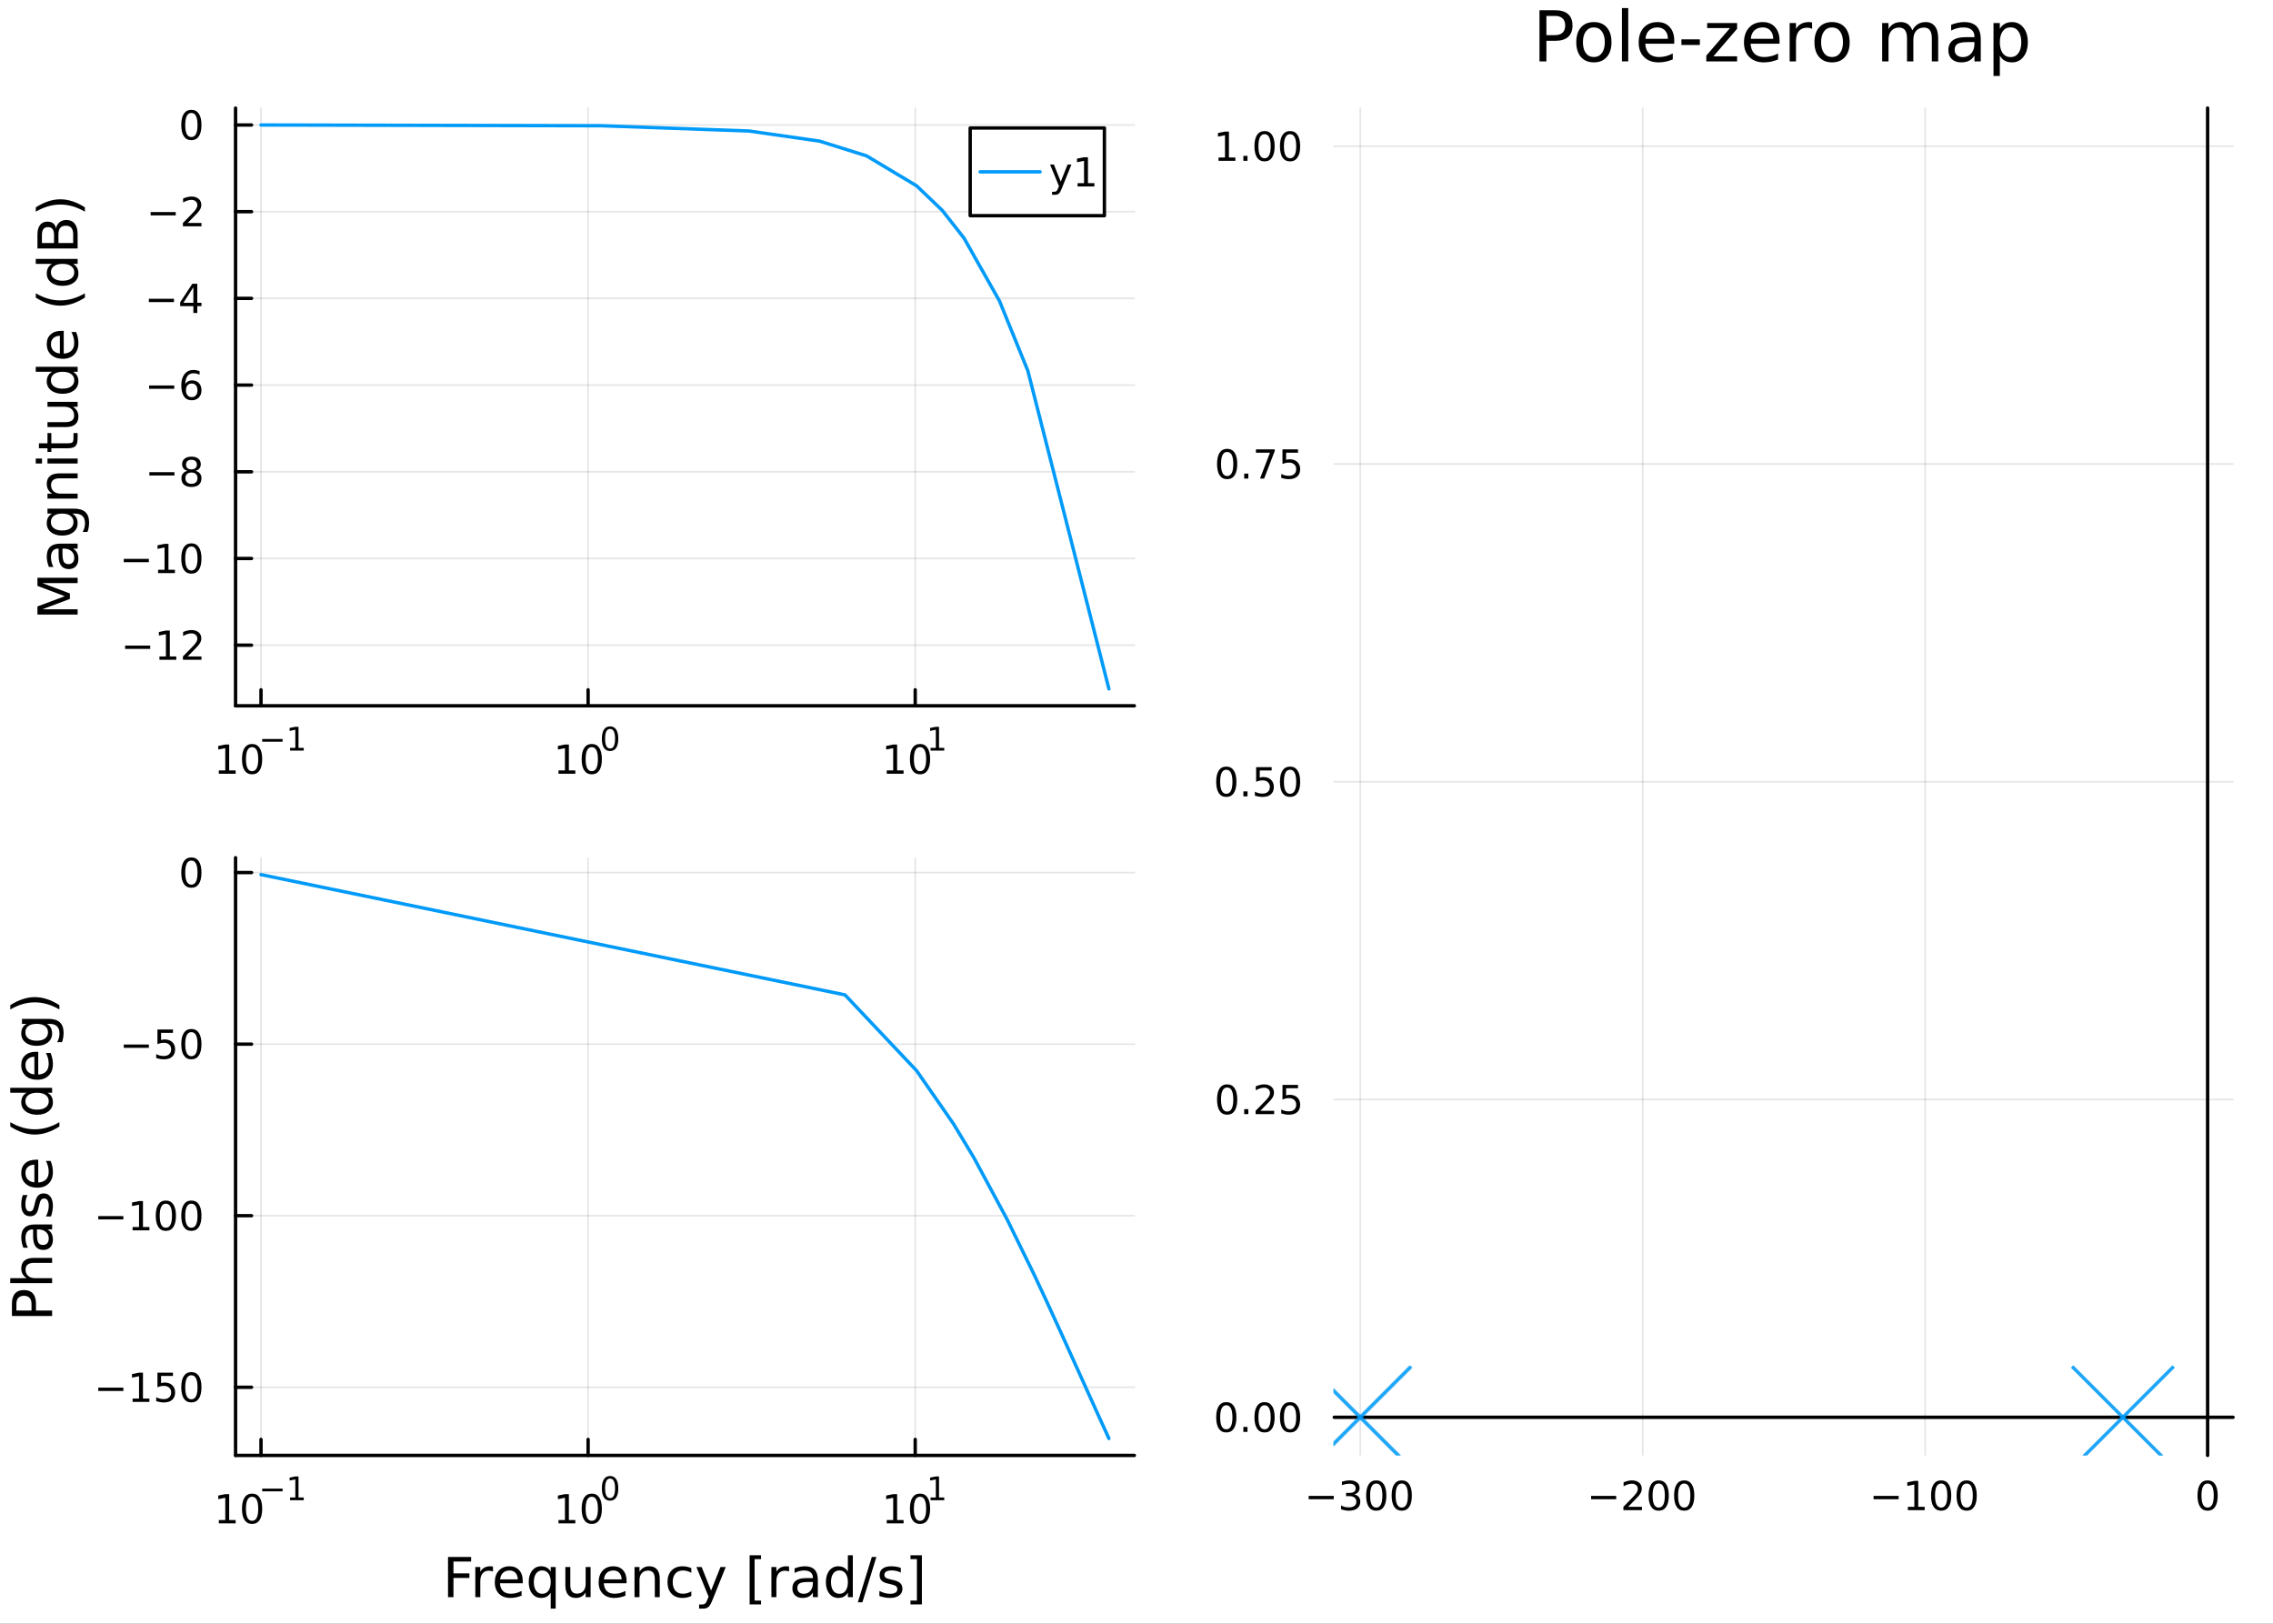 <?xml version="1.0" encoding="utf-8"?>
<svg xmlns="http://www.w3.org/2000/svg" xmlns:xlink="http://www.w3.org/1999/xlink" width="672" height="480" viewBox="0 0 2688 1920">
<rect x="0" y="0" width="2688" height="1920" fill="#333333" stroke="none"/>
<defs>
  <clipPath id="clip050">
    <rect x="0" y="0" width="2688" height="1920"/>
  </clipPath>
</defs>
<path clip-path="url(#clip050)" d="M0 1920 L2688 1920 L2688 0 L0 0  Z" fill="#ffffff" fill-rule="evenodd" fill-opacity="1"/>
<defs>
  <clipPath id="clip051">
    <rect x="537" y="0" width="1883" height="1883"/>
  </clipPath>
</defs>
<path clip-path="url(#clip050)" d="M278.571 834.562 L1341.46 834.562 L1341.46 127.792 L278.571 127.792  Z" fill="#ffffff" fill-rule="evenodd" fill-opacity="1"/>
<defs>
  <clipPath id="clip052">
    <rect x="278" y="127" width="1064" height="708"/>
  </clipPath>
</defs>
<polyline clip-path="url(#clip052)" style="stroke:#000000; stroke-linecap:round; stroke-linejoin:round; stroke-width:2; stroke-opacity:0.1; fill:none" points="308.653,834.562 308.653,127.792 "/>
<polyline clip-path="url(#clip052)" style="stroke:#000000; stroke-linecap:round; stroke-linejoin:round; stroke-width:2; stroke-opacity:0.1; fill:none" points="695.482,834.562 695.482,127.792 "/>
<polyline clip-path="url(#clip052)" style="stroke:#000000; stroke-linecap:round; stroke-linejoin:round; stroke-width:2; stroke-opacity:0.1; fill:none" points="1082.31,834.562 1082.31,127.792 "/>
<polyline clip-path="url(#clip052)" style="stroke:#000000; stroke-linecap:round; stroke-linejoin:round; stroke-width:2; stroke-opacity:0.1; fill:none" points="278.571,762.905 1341.46,762.905 "/>
<polyline clip-path="url(#clip052)" style="stroke:#000000; stroke-linecap:round; stroke-linejoin:round; stroke-width:2; stroke-opacity:0.1; fill:none" points="278.571,660.385 1341.46,660.385 "/>
<polyline clip-path="url(#clip052)" style="stroke:#000000; stroke-linecap:round; stroke-linejoin:round; stroke-width:2; stroke-opacity:0.1; fill:none" points="278.571,557.866 1341.46,557.866 "/>
<polyline clip-path="url(#clip052)" style="stroke:#000000; stroke-linecap:round; stroke-linejoin:round; stroke-width:2; stroke-opacity:0.1; fill:none" points="278.571,455.346 1341.46,455.346 "/>
<polyline clip-path="url(#clip052)" style="stroke:#000000; stroke-linecap:round; stroke-linejoin:round; stroke-width:2; stroke-opacity:0.1; fill:none" points="278.571,352.827 1341.46,352.827 "/>
<polyline clip-path="url(#clip052)" style="stroke:#000000; stroke-linecap:round; stroke-linejoin:round; stroke-width:2; stroke-opacity:0.1; fill:none" points="278.571,250.307 1341.46,250.307 "/>
<polyline clip-path="url(#clip052)" style="stroke:#000000; stroke-linecap:round; stroke-linejoin:round; stroke-width:2; stroke-opacity:0.1; fill:none" points="278.571,147.788 1341.46,147.788 "/>
<polyline clip-path="url(#clip050)" style="stroke:#000000; stroke-linecap:round; stroke-linejoin:round; stroke-width:4; stroke-opacity:1; fill:none" points="278.571,834.562 1341.46,834.562 "/>
<polyline clip-path="url(#clip050)" style="stroke:#000000; stroke-linecap:round; stroke-linejoin:round; stroke-width:4; stroke-opacity:1; fill:none" points="308.653,834.562 308.653,815.664 "/>
<polyline clip-path="url(#clip050)" style="stroke:#000000; stroke-linecap:round; stroke-linejoin:round; stroke-width:4; stroke-opacity:1; fill:none" points="695.482,834.562 695.482,815.664 "/>
<polyline clip-path="url(#clip050)" style="stroke:#000000; stroke-linecap:round; stroke-linejoin:round; stroke-width:4; stroke-opacity:1; fill:none" points="1082.31,834.562 1082.31,815.664 "/>
<path clip-path="url(#clip050)" d="M258.768 910.99 L266.407 910.99 L266.407 884.625 L258.097 886.291 L258.097 882.032 L266.361 880.366 L271.036 880.366 L271.036 910.99 L278.675 910.99 L278.675 914.926 L258.768 914.926 L258.768 910.99 Z" fill="#000000" fill-rule="nonzero" fill-opacity="1" /><path clip-path="url(#clip050)" d="M298.12 883.444 Q294.509 883.444 292.68 887.009 Q290.874 890.551 290.874 897.68 Q290.874 904.787 292.68 908.352 Q294.509 911.893 298.12 911.893 Q301.754 911.893 303.559 908.352 Q305.388 904.787 305.388 897.68 Q305.388 890.551 303.559 887.009 Q301.754 883.444 298.12 883.444 M298.12 879.741 Q303.93 879.741 306.985 884.347 Q310.064 888.93 310.064 897.68 Q310.064 906.407 306.985 911.014 Q303.93 915.597 298.12 915.597 Q292.309 915.597 289.231 911.014 Q286.175 906.407 286.175 897.68 Q286.175 888.93 289.231 884.347 Q292.309 879.741 298.12 879.741 Z" fill="#000000" fill-rule="nonzero" fill-opacity="1" /><path clip-path="url(#clip050)" d="M310.064 873.842 L334.176 873.842 L334.176 877.039 L310.064 877.039 L310.064 873.842 Z" fill="#000000" fill-rule="nonzero" fill-opacity="1" /><path clip-path="url(#clip050)" d="M343.034 884.318 L349.241 884.318 L349.241 862.896 L342.489 864.25 L342.489 860.789 L349.203 859.435 L353.002 859.435 L353.002 884.318 L359.209 884.318 L359.209 887.515 L343.034 887.515 L343.034 884.318 Z" fill="#000000" fill-rule="nonzero" fill-opacity="1" /><path clip-path="url(#clip050)" d="M660.465 910.99 L668.104 910.99 L668.104 884.625 L659.793 886.291 L659.793 882.032 L668.057 880.366 L672.733 880.366 L672.733 910.99 L680.372 910.99 L680.372 914.926 L660.465 914.926 L660.465 910.99 Z" fill="#000000" fill-rule="nonzero" fill-opacity="1" /><path clip-path="url(#clip050)" d="M699.816 883.444 Q696.205 883.444 694.377 887.009 Q692.571 890.551 692.571 897.68 Q692.571 904.787 694.377 908.352 Q696.205 911.893 699.816 911.893 Q703.451 911.893 705.256 908.352 Q707.085 904.787 707.085 897.68 Q707.085 890.551 705.256 887.009 Q703.451 883.444 699.816 883.444 M699.816 879.741 Q705.627 879.741 708.682 884.347 Q711.761 888.93 711.761 897.68 Q711.761 906.407 708.682 911.014 Q705.627 915.597 699.816 915.597 Q694.006 915.597 690.928 911.014 Q687.872 906.407 687.872 897.68 Q687.872 888.93 690.928 884.347 Q694.006 879.741 699.816 879.741 Z" fill="#000000" fill-rule="nonzero" fill-opacity="1" /><path clip-path="url(#clip050)" d="M721.466 861.937 Q718.532 861.937 717.046 864.833 Q715.579 867.711 715.579 873.503 Q715.579 879.277 717.046 882.174 Q718.532 885.051 721.466 885.051 Q724.418 885.051 725.885 882.174 Q727.371 879.277 727.371 873.503 Q727.371 867.711 725.885 864.833 Q724.418 861.937 721.466 861.937 M721.466 858.927 Q726.186 858.927 728.669 862.67 Q731.17 866.394 731.17 873.503 Q731.17 880.594 728.669 884.337 Q726.186 888.061 721.466 888.061 Q716.745 888.061 714.243 884.337 Q711.761 880.594 711.761 873.503 Q711.761 866.394 714.243 862.67 Q716.745 858.927 721.466 858.927 Z" fill="#000000" fill-rule="nonzero" fill-opacity="1" /><path clip-path="url(#clip050)" d="M1048.64 910.99 L1056.28 910.99 L1056.28 884.625 L1047.97 886.291 L1047.97 882.032 L1056.23 880.366 L1060.91 880.366 L1060.91 910.99 L1068.55 910.99 L1068.55 914.926 L1048.64 914.926 L1048.64 910.99 Z" fill="#000000" fill-rule="nonzero" fill-opacity="1" /><path clip-path="url(#clip050)" d="M1087.99 883.444 Q1084.38 883.444 1082.55 887.009 Q1080.75 890.551 1080.75 897.68 Q1080.75 904.787 1082.55 908.352 Q1084.38 911.893 1087.99 911.893 Q1091.62 911.893 1093.43 908.352 Q1095.26 904.787 1095.26 897.68 Q1095.26 890.551 1093.43 887.009 Q1091.62 883.444 1087.99 883.444 M1087.99 879.741 Q1093.8 879.741 1096.86 884.347 Q1099.93 888.93 1099.93 897.68 Q1099.93 906.407 1096.86 911.014 Q1093.8 915.597 1087.99 915.597 Q1082.18 915.597 1079.1 911.014 Q1076.05 906.407 1076.05 897.68 Q1076.05 888.93 1079.1 884.347 Q1082.18 879.741 1087.99 879.741 Z" fill="#000000" fill-rule="nonzero" fill-opacity="1" /><path clip-path="url(#clip050)" d="M1100.48 884.318 L1106.69 884.318 L1106.69 862.896 L1099.93 864.25 L1099.93 860.789 L1106.65 859.435 L1110.45 859.435 L1110.45 884.318 L1116.65 884.318 L1116.65 887.515 L1100.48 887.515 L1100.48 884.318 Z" fill="#000000" fill-rule="nonzero" fill-opacity="1" /><polyline clip-path="url(#clip050)" style="stroke:#000000; stroke-linecap:round; stroke-linejoin:round; stroke-width:4; stroke-opacity:1; fill:none" points="278.571,834.562 278.571,127.792 "/>
<polyline clip-path="url(#clip050)" style="stroke:#000000; stroke-linecap:round; stroke-linejoin:round; stroke-width:4; stroke-opacity:1; fill:none" points="278.571,762.905 297.468,762.905 "/>
<polyline clip-path="url(#clip050)" style="stroke:#000000; stroke-linecap:round; stroke-linejoin:round; stroke-width:4; stroke-opacity:1; fill:none" points="278.571,660.385 297.468,660.385 "/>
<polyline clip-path="url(#clip050)" style="stroke:#000000; stroke-linecap:round; stroke-linejoin:round; stroke-width:4; stroke-opacity:1; fill:none" points="278.571,557.866 297.468,557.866 "/>
<polyline clip-path="url(#clip050)" style="stroke:#000000; stroke-linecap:round; stroke-linejoin:round; stroke-width:4; stroke-opacity:1; fill:none" points="278.571,455.346 297.468,455.346 "/>
<polyline clip-path="url(#clip050)" style="stroke:#000000; stroke-linecap:round; stroke-linejoin:round; stroke-width:4; stroke-opacity:1; fill:none" points="278.571,352.827 297.468,352.827 "/>
<polyline clip-path="url(#clip050)" style="stroke:#000000; stroke-linecap:round; stroke-linejoin:round; stroke-width:4; stroke-opacity:1; fill:none" points="278.571,250.307 297.468,250.307 "/>
<polyline clip-path="url(#clip050)" style="stroke:#000000; stroke-linecap:round; stroke-linejoin:round; stroke-width:4; stroke-opacity:1; fill:none" points="278.571,147.788 297.468,147.788 "/>
<path clip-path="url(#clip050)" d="M147.974 763.356 L177.649 763.356 L177.649 767.291 L147.974 767.291 L147.974 763.356 Z" fill="#000000" fill-rule="nonzero" fill-opacity="1" /><path clip-path="url(#clip050)" d="M188.552 776.25 L196.191 776.25 L196.191 749.884 L187.881 751.551 L187.881 747.291 L196.145 745.625 L200.82 745.625 L200.82 776.25 L208.459 776.25 L208.459 780.185 L188.552 780.185 L188.552 776.25 Z" fill="#000000" fill-rule="nonzero" fill-opacity="1" /><path clip-path="url(#clip050)" d="M221.931 776.25 L238.251 776.25 L238.251 780.185 L216.306 780.185 L216.306 776.25 Q218.969 773.495 223.552 768.865 Q228.158 764.213 229.339 762.87 Q231.584 760.347 232.464 758.611 Q233.367 756.852 233.367 755.162 Q233.367 752.407 231.422 750.671 Q229.501 748.935 226.399 748.935 Q224.2 748.935 221.746 749.699 Q219.316 750.463 216.538 752.014 L216.538 747.291 Q219.362 746.157 221.816 745.579 Q224.269 745 226.306 745 Q231.677 745 234.871 747.685 Q238.066 750.37 238.066 754.861 Q238.066 756.99 237.255 758.912 Q236.468 760.81 234.362 763.402 Q233.783 764.074 230.681 767.291 Q227.58 770.486 221.931 776.25 Z" fill="#000000" fill-rule="nonzero" fill-opacity="1" /><path clip-path="url(#clip050)" d="M146.376 660.837 L176.052 660.837 L176.052 664.772 L146.376 664.772 L146.376 660.837 Z" fill="#000000" fill-rule="nonzero" fill-opacity="1" /><path clip-path="url(#clip050)" d="M186.955 673.73 L194.594 673.73 L194.594 647.365 L186.284 649.031 L186.284 644.772 L194.547 643.105 L199.223 643.105 L199.223 673.73 L206.862 673.73 L206.862 677.665 L186.955 677.665 L186.955 673.73 Z" fill="#000000" fill-rule="nonzero" fill-opacity="1" /><path clip-path="url(#clip050)" d="M226.306 646.184 Q222.695 646.184 220.867 649.749 Q219.061 653.29 219.061 660.42 Q219.061 667.526 220.867 671.091 Q222.695 674.633 226.306 674.633 Q229.941 674.633 231.746 671.091 Q233.575 667.526 233.575 660.42 Q233.575 653.29 231.746 649.749 Q229.941 646.184 226.306 646.184 M226.306 642.48 Q232.117 642.48 235.172 647.087 Q238.251 651.67 238.251 660.42 Q238.251 669.147 235.172 673.753 Q232.117 678.337 226.306 678.337 Q220.496 678.337 217.418 673.753 Q214.362 669.147 214.362 660.42 Q214.362 651.67 217.418 647.087 Q220.496 642.48 226.306 642.48 Z" fill="#000000" fill-rule="nonzero" fill-opacity="1" /><path clip-path="url(#clip050)" d="M176.631 558.317 L206.307 558.317 L206.307 562.252 L176.631 562.252 L176.631 558.317 Z" fill="#000000" fill-rule="nonzero" fill-opacity="1" /><path clip-path="url(#clip050)" d="M226.399 558.734 Q223.066 558.734 221.144 560.516 Q219.246 562.299 219.246 565.424 Q219.246 568.549 221.144 570.331 Q223.066 572.113 226.399 572.113 Q229.732 572.113 231.654 570.331 Q233.575 568.525 233.575 565.424 Q233.575 562.299 231.654 560.516 Q229.756 558.734 226.399 558.734 M221.723 556.743 Q218.714 556.002 217.024 553.942 Q215.357 551.882 215.357 548.919 Q215.357 544.776 218.297 542.368 Q221.26 539.961 226.399 539.961 Q231.561 539.961 234.501 542.368 Q237.441 544.776 237.441 548.919 Q237.441 551.882 235.751 553.942 Q234.084 556.002 231.098 556.743 Q234.478 557.53 236.353 559.822 Q238.251 562.113 238.251 565.424 Q238.251 570.447 235.172 573.132 Q232.117 575.817 226.399 575.817 Q220.681 575.817 217.603 573.132 Q214.547 570.447 214.547 565.424 Q214.547 562.113 216.445 559.822 Q218.344 557.53 221.723 556.743 M220.01 549.359 Q220.01 552.044 221.677 553.549 Q223.367 555.053 226.399 555.053 Q229.408 555.053 231.098 553.549 Q232.811 552.044 232.811 549.359 Q232.811 546.674 231.098 545.169 Q229.408 543.664 226.399 543.664 Q223.367 543.664 221.677 545.169 Q220.01 546.674 220.01 549.359 Z" fill="#000000" fill-rule="nonzero" fill-opacity="1" /><path clip-path="url(#clip050)" d="M176.376 455.798 L206.052 455.798 L206.052 459.733 L176.376 459.733 L176.376 455.798 Z" fill="#000000" fill-rule="nonzero" fill-opacity="1" /><path clip-path="url(#clip050)" d="M226.723 453.483 Q223.575 453.483 221.723 455.636 Q219.894 457.788 219.894 461.538 Q219.894 465.265 221.723 467.441 Q223.575 469.594 226.723 469.594 Q229.871 469.594 231.7 467.441 Q233.552 465.265 233.552 461.538 Q233.552 457.788 231.7 455.636 Q229.871 453.483 226.723 453.483 M236.005 438.83 L236.005 443.089 Q234.246 442.256 232.441 441.816 Q230.658 441.376 228.899 441.376 Q224.269 441.376 221.816 444.501 Q219.385 447.626 219.038 453.946 Q220.404 451.932 222.464 450.867 Q224.524 449.779 227.001 449.779 Q232.209 449.779 235.218 452.95 Q238.251 456.099 238.251 461.538 Q238.251 466.862 235.103 470.08 Q231.955 473.297 226.723 473.297 Q220.728 473.297 217.556 468.714 Q214.385 464.108 214.385 455.381 Q214.385 447.187 218.274 442.325 Q222.163 437.441 228.714 437.441 Q230.473 437.441 232.255 437.788 Q234.061 438.136 236.005 438.83 Z" fill="#000000" fill-rule="nonzero" fill-opacity="1" /><path clip-path="url(#clip050)" d="M176.052 353.278 L205.728 353.278 L205.728 357.213 L176.052 357.213 L176.052 353.278 Z" fill="#000000" fill-rule="nonzero" fill-opacity="1" /><path clip-path="url(#clip050)" d="M228.668 339.621 L216.862 358.07 L228.668 358.07 L228.668 339.621 M227.441 335.547 L233.32 335.547 L233.32 358.07 L238.251 358.07 L238.251 361.959 L233.32 361.959 L233.32 370.107 L228.668 370.107 L228.668 361.959 L213.066 361.959 L213.066 357.445 L227.441 335.547 Z" fill="#000000" fill-rule="nonzero" fill-opacity="1" /><path clip-path="url(#clip050)" d="M178.135 250.759 L207.811 250.759 L207.811 254.694 L178.135 254.694 L178.135 250.759 Z" fill="#000000" fill-rule="nonzero" fill-opacity="1" /><path clip-path="url(#clip050)" d="M221.931 263.652 L238.251 263.652 L238.251 267.587 L216.306 267.587 L216.306 263.652 Q218.969 260.897 223.552 256.268 Q228.158 251.615 229.339 250.272 Q231.584 247.749 232.464 246.013 Q233.367 244.254 233.367 242.564 Q233.367 239.809 231.422 238.073 Q229.501 236.337 226.399 236.337 Q224.2 236.337 221.746 237.101 Q219.316 237.865 216.538 239.416 L216.538 234.694 Q219.362 233.56 221.816 232.981 Q224.269 232.402 226.306 232.402 Q231.677 232.402 234.871 235.087 Q238.066 237.772 238.066 242.263 Q238.066 244.393 237.255 246.314 Q236.468 248.212 234.362 250.805 Q233.783 251.476 230.681 254.694 Q227.58 257.888 221.931 263.652 Z" fill="#000000" fill-rule="nonzero" fill-opacity="1" /><path clip-path="url(#clip050)" d="M226.306 133.586 Q222.695 133.586 220.867 137.151 Q219.061 140.693 219.061 147.822 Q219.061 154.929 220.867 158.494 Q222.695 162.035 226.306 162.035 Q229.941 162.035 231.746 158.494 Q233.575 154.929 233.575 147.822 Q233.575 140.693 231.746 137.151 Q229.941 133.586 226.306 133.586 M226.306 129.883 Q232.117 129.883 235.172 134.489 Q238.251 139.072 238.251 147.822 Q238.251 156.549 235.172 161.156 Q232.117 165.739 226.306 165.739 Q220.496 165.739 217.418 161.156 Q214.362 156.549 214.362 147.822 Q214.362 139.072 217.418 134.489 Q220.496 129.883 226.306 129.883 Z" fill="#000000" fill-rule="nonzero" fill-opacity="1" /><path clip-path="url(#clip050)" d="M44.28 726.686 L44.28 717.106 L76.618 704.979 L44.28 692.789 L44.28 683.208 L91.8 683.208 L91.8 689.479 L50.073 689.479 L82.665 701.733 L82.665 708.194 L50.073 720.448 L91.8 720.448 L91.8 726.686 L44.28 726.686 Z" fill="#000000" fill-rule="nonzero" fill-opacity="1" /><path clip-path="url(#clip050)" d="M73.881 654.499 Q73.881 661.597 75.504 664.334 Q77.127 667.071 81.042 667.071 Q84.162 667.071 86.007 665.034 Q87.822 662.966 87.822 659.433 Q87.822 654.563 84.384 651.635 Q80.915 648.675 75.186 648.675 L73.881 648.675 L73.881 654.499 M71.462 642.818 L91.8 642.818 L91.8 648.675 L86.389 648.675 Q89.636 650.68 91.196 653.672 Q92.723 656.663 92.723 660.992 Q92.723 666.467 89.668 669.713 Q86.58 672.928 81.424 672.928 Q75.409 672.928 72.353 668.917 Q69.297 664.875 69.297 656.886 L69.297 648.675 L68.725 648.675 Q64.682 648.675 62.486 651.348 Q60.258 653.99 60.258 658.796 Q60.258 661.852 60.99 664.748 Q61.722 667.644 63.187 670.318 L57.776 670.318 Q56.534 667.103 55.93 664.08 Q55.293 661.056 55.293 658.191 Q55.293 650.457 59.303 646.637 Q63.314 642.818 71.462 642.818 Z" fill="#000000" fill-rule="nonzero" fill-opacity="1" /><path clip-path="url(#clip050)" d="M73.563 607.297 Q67.197 607.297 63.696 609.939 Q60.195 612.549 60.195 617.292 Q60.195 622.002 63.696 624.644 Q67.197 627.254 73.563 627.254 Q79.896 627.254 83.398 624.644 Q86.899 622.002 86.899 617.292 Q86.899 612.549 83.398 609.939 Q79.896 607.297 73.563 607.297 M87.376 601.441 Q96.479 601.441 100.903 605.483 Q105.359 609.525 105.359 617.864 Q105.359 620.952 104.882 623.689 Q104.436 626.426 103.481 629.004 L97.784 629.004 Q99.184 626.426 99.853 623.912 Q100.521 621.397 100.521 618.788 Q100.521 613.027 97.498 610.162 Q94.506 607.297 88.427 607.297 L85.53 607.297 Q88.681 609.112 90.241 611.944 Q91.8 614.777 91.8 618.724 Q91.8 625.281 86.803 629.291 Q81.806 633.301 73.563 633.301 Q65.287 633.301 60.29 629.291 Q55.293 625.281 55.293 618.724 Q55.293 614.777 56.853 611.944 Q58.412 609.112 61.563 607.297 L56.152 607.297 L56.152 601.441 L87.376 601.441 Z" fill="#000000" fill-rule="nonzero" fill-opacity="1" /><path clip-path="url(#clip050)" d="M70.284 559.746 L91.8 559.746 L91.8 565.602 L70.475 565.602 Q65.415 565.602 62.9 567.575 Q60.386 569.549 60.386 573.496 Q60.386 578.238 63.409 580.975 Q66.433 583.712 71.653 583.712 L91.8 583.712 L91.8 589.601 L56.152 589.601 L56.152 583.712 L61.691 583.712 Q58.476 581.612 56.884 578.779 Q55.293 575.914 55.293 572.191 Q55.293 566.048 59.112 562.897 Q62.9 559.746 70.284 559.746 Z" fill="#000000" fill-rule="nonzero" fill-opacity="1" /><path clip-path="url(#clip050)" d="M56.152 548.065 L56.152 542.208 L91.8 542.208 L91.8 548.065 L56.152 548.065 M42.275 548.065 L42.275 542.208 L49.691 542.208 L49.691 548.065 L42.275 548.065 Z" fill="#000000" fill-rule="nonzero" fill-opacity="1" /><path clip-path="url(#clip050)" d="M46.031 524.161 L56.152 524.161 L56.152 512.098 L60.704 512.098 L60.704 524.161 L80.056 524.161 Q84.416 524.161 85.657 522.984 Q86.899 521.774 86.899 518.114 L86.899 512.098 L91.8 512.098 L91.8 518.114 Q91.8 524.893 89.286 527.471 Q86.74 530.05 80.056 530.05 L60.704 530.05 L60.704 534.346 L56.152 534.346 L56.152 530.05 L46.031 530.05 L46.031 524.161 Z" fill="#000000" fill-rule="nonzero" fill-opacity="1" /><path clip-path="url(#clip050)" d="M77.732 505.001 L56.152 505.001 L56.152 499.144 L77.509 499.144 Q82.57 499.144 85.116 497.171 Q87.631 495.197 87.631 491.251 Q87.631 486.508 84.607 483.771 Q81.583 481.002 76.364 481.002 L56.152 481.002 L56.152 475.145 L91.8 475.145 L91.8 481.002 L86.326 481.002 Q89.572 483.134 91.164 485.967 Q92.723 488.768 92.723 492.492 Q92.723 498.635 88.904 501.818 Q85.085 505.001 77.732 505.001 M55.293 490.264 L55.293 490.264 Z" fill="#000000" fill-rule="nonzero" fill-opacity="1" /><path clip-path="url(#clip050)" d="M61.563 439.625 L42.275 439.625 L42.275 433.768 L91.8 433.768 L91.8 439.625 L86.453 439.625 Q89.636 441.471 91.196 444.304 Q92.723 447.104 92.723 451.051 Q92.723 457.512 87.567 461.586 Q82.411 465.629 74.008 465.629 Q65.605 465.629 60.449 461.586 Q55.293 457.512 55.293 451.051 Q55.293 447.104 56.853 444.304 Q58.38 441.471 61.563 439.625 M74.008 459.581 Q80.469 459.581 84.162 456.939 Q87.822 454.266 87.822 449.619 Q87.822 444.972 84.162 442.298 Q80.469 439.625 74.008 439.625 Q67.547 439.625 63.887 442.298 Q60.195 444.972 60.195 449.619 Q60.195 454.266 63.887 456.939 Q67.547 459.581 74.008 459.581 Z" fill="#000000" fill-rule="nonzero" fill-opacity="1" /><path clip-path="url(#clip050)" d="M72.512 391.214 L75.377 391.214 L75.377 418.14 Q81.424 417.759 84.607 414.512 Q87.758 411.234 87.758 405.409 Q87.758 402.035 86.931 398.884 Q86.103 395.701 84.448 392.582 L89.986 392.582 Q91.323 395.733 92.023 399.043 Q92.723 402.353 92.723 405.759 Q92.723 414.289 87.758 419.286 Q82.793 424.252 74.326 424.252 Q65.574 424.252 60.449 419.541 Q55.293 414.798 55.293 406.778 Q55.293 399.584 59.94 395.415 Q64.555 391.214 72.512 391.214 M70.793 397.07 Q65.987 397.134 63.123 399.775 Q60.258 402.385 60.258 406.714 Q60.258 411.616 63.027 414.576 Q65.796 417.504 70.825 417.949 L70.793 397.07 Z" fill="#000000" fill-rule="nonzero" fill-opacity="1" /><path clip-path="url(#clip050)" d="M42.339 346.813 Q49.659 351.078 56.821 353.147 Q63.982 355.215 71.335 355.215 Q78.687 355.215 85.912 353.147 Q93.105 351.046 100.394 346.813 L100.394 351.905 Q92.914 356.68 85.689 359.067 Q78.464 361.422 71.335 361.422 Q64.237 361.422 57.044 359.067 Q49.85 356.711 42.339 351.905 L42.339 346.813 Z" fill="#000000" fill-rule="nonzero" fill-opacity="1" /><path clip-path="url(#clip050)" d="M61.563 311.992 L42.275 311.992 L42.275 306.136 L91.8 306.136 L91.8 311.992 L86.453 311.992 Q89.636 313.838 91.196 316.671 Q92.723 319.472 92.723 323.419 Q92.723 329.88 87.567 333.954 Q82.411 337.996 74.008 337.996 Q65.605 337.996 60.449 333.954 Q55.293 329.88 55.293 323.419 Q55.293 319.472 56.853 316.671 Q58.38 313.838 61.563 311.992 M74.008 331.949 Q80.469 331.949 84.162 329.307 Q87.822 326.633 87.822 321.986 Q87.822 317.339 84.162 314.666 Q80.469 311.992 74.008 311.992 Q67.547 311.992 63.887 314.666 Q60.195 317.339 60.195 321.986 Q60.195 326.633 63.887 329.307 Q67.547 331.949 74.008 331.949 Z" fill="#000000" fill-rule="nonzero" fill-opacity="1" /><path clip-path="url(#clip050)" d="M69.107 287.389 L86.517 287.389 L86.517 277.076 Q86.517 271.888 84.384 269.406 Q82.22 266.891 77.796 266.891 Q73.34 266.891 71.239 269.406 Q69.107 271.888 69.107 277.076 L69.107 287.389 M49.564 287.389 L63.887 287.389 L63.887 277.872 Q63.887 273.161 62.136 270.87 Q60.354 268.546 56.725 268.546 Q53.129 268.546 51.346 270.87 Q49.564 273.161 49.564 277.872 L49.564 287.389 M44.28 293.818 L44.28 277.395 Q44.28 270.042 47.336 266.064 Q50.391 262.085 56.025 262.085 Q60.386 262.085 62.964 264.122 Q65.542 266.159 66.178 270.106 Q67.197 265.363 70.443 262.754 Q73.658 260.112 78.496 260.112 Q84.862 260.112 88.331 264.44 Q91.8 268.769 91.8 276.758 L91.8 293.818 L44.28 293.818 Z" fill="#000000" fill-rule="nonzero" fill-opacity="1" /><path clip-path="url(#clip050)" d="M42.339 250.277 L42.339 245.184 Q49.85 240.41 57.044 238.055 Q64.237 235.667 71.335 235.667 Q78.464 235.667 85.689 238.055 Q92.914 240.41 100.394 245.184 L100.394 250.277 Q93.105 246.044 85.912 243.975 Q78.687 241.874 71.335 241.874 Q63.982 241.874 56.821 243.975 Q49.659 246.044 42.339 250.277 Z" fill="#000000" fill-rule="nonzero" fill-opacity="1" /><polyline clip-path="url(#clip052)" style="stroke:#009af9; stroke-linecap:round; stroke-linejoin:round; stroke-width:4; stroke-opacity:1; fill:none" points="308.653,147.795 711.494,148.688 885.555,154.905 969.191,166.879 1024.77,184.31 1083.98,219.746 1114.33,248.812 1140.03,281.575 1181.99,355.919 1215.53,438.521 1311.38,814.559 "/>
<path clip-path="url(#clip050)" d="M1147.31 255.031 L1306.03 255.031 L1306.03 151.351 L1147.31 151.351  Z" fill="#ffffff" fill-rule="evenodd" fill-opacity="1"/>
<polyline clip-path="url(#clip050)" style="stroke:#000000; stroke-linecap:round; stroke-linejoin:round; stroke-width:4; stroke-opacity:1; fill:none" points="1147.31,255.031 1306.03,255.031 1306.03,151.351 1147.31,151.351 1147.31,255.031 "/>
<polyline clip-path="url(#clip050)" style="stroke:#009af9; stroke-linecap:round; stroke-linejoin:round; stroke-width:4; stroke-opacity:1; fill:none" points="1159.12,203.191 1229.98,203.191 "/>
<path clip-path="url(#clip050)" d="M1255.64 222.879 Q1253.83 227.508 1252.12 228.92 Q1250.41 230.332 1247.54 230.332 L1244.13 230.332 L1244.13 226.767 L1246.63 226.767 Q1248.39 226.767 1249.36 225.934 Q1250.34 225.101 1251.52 221.999 L1252.28 220.054 L1241.79 194.545 L1246.31 194.545 L1254.41 214.823 L1262.51 194.545 L1267.03 194.545 L1255.64 222.879 Z" fill="#000000" fill-rule="nonzero" fill-opacity="1" /><path clip-path="url(#clip050)" d="M1274.32 216.536 L1281.96 216.536 L1281.96 190.17 L1273.65 191.837 L1273.65 187.578 L1281.91 185.911 L1286.59 185.911 L1286.59 216.536 L1294.22 216.536 L1294.22 220.471 L1274.32 220.471 L1274.32 216.536 Z" fill="#000000" fill-rule="nonzero" fill-opacity="1" /><path clip-path="url(#clip050)" d="M278.571 1720.96 L1341.46 1720.96 L1341.46 1014.19 L278.571 1014.19  Z" fill="#ffffff" fill-rule="evenodd" fill-opacity="1"/>
<defs>
  <clipPath id="clip053">
    <rect x="278" y="1014" width="1064" height="708"/>
  </clipPath>
</defs>
<polyline clip-path="url(#clip053)" style="stroke:#000000; stroke-linecap:round; stroke-linejoin:round; stroke-width:2; stroke-opacity:0.1; fill:none" points="308.653,1720.96 308.653,1014.19 "/>
<polyline clip-path="url(#clip053)" style="stroke:#000000; stroke-linecap:round; stroke-linejoin:round; stroke-width:2; stroke-opacity:0.1; fill:none" points="695.482,1720.96 695.482,1014.19 "/>
<polyline clip-path="url(#clip053)" style="stroke:#000000; stroke-linecap:round; stroke-linejoin:round; stroke-width:2; stroke-opacity:0.1; fill:none" points="1082.31,1720.96 1082.31,1014.19 "/>
<polyline clip-path="url(#clip053)" style="stroke:#000000; stroke-linecap:round; stroke-linejoin:round; stroke-width:2; stroke-opacity:0.1; fill:none" points="278.571,1640.37 1341.46,1640.37 "/>
<polyline clip-path="url(#clip053)" style="stroke:#000000; stroke-linecap:round; stroke-linejoin:round; stroke-width:2; stroke-opacity:0.1; fill:none" points="278.571,1437.51 1341.46,1437.51 "/>
<polyline clip-path="url(#clip053)" style="stroke:#000000; stroke-linecap:round; stroke-linejoin:round; stroke-width:2; stroke-opacity:0.1; fill:none" points="278.571,1234.65 1341.46,1234.65 "/>
<polyline clip-path="url(#clip053)" style="stroke:#000000; stroke-linecap:round; stroke-linejoin:round; stroke-width:2; stroke-opacity:0.1; fill:none" points="278.571,1031.79 1341.46,1031.79 "/>
<polyline clip-path="url(#clip050)" style="stroke:#000000; stroke-linecap:round; stroke-linejoin:round; stroke-width:4; stroke-opacity:1; fill:none" points="278.571,1720.96 1341.46,1720.96 "/>
<polyline clip-path="url(#clip050)" style="stroke:#000000; stroke-linecap:round; stroke-linejoin:round; stroke-width:4; stroke-opacity:1; fill:none" points="308.653,1720.96 308.653,1702.06 "/>
<polyline clip-path="url(#clip050)" style="stroke:#000000; stroke-linecap:round; stroke-linejoin:round; stroke-width:4; stroke-opacity:1; fill:none" points="695.482,1720.96 695.482,1702.06 "/>
<polyline clip-path="url(#clip050)" style="stroke:#000000; stroke-linecap:round; stroke-linejoin:round; stroke-width:4; stroke-opacity:1; fill:none" points="1082.31,1720.96 1082.31,1702.06 "/>
<path clip-path="url(#clip050)" d="M258.768 1797.39 L266.407 1797.39 L266.407 1771.02 L258.097 1772.69 L258.097 1768.43 L266.361 1766.76 L271.036 1766.76 L271.036 1797.39 L278.675 1797.39 L278.675 1801.32 L258.768 1801.32 L258.768 1797.39 Z" fill="#000000" fill-rule="nonzero" fill-opacity="1" /><path clip-path="url(#clip050)" d="M298.12 1769.84 Q294.509 1769.84 292.68 1773.4 Q290.874 1776.95 290.874 1784.08 Q290.874 1791.18 292.68 1794.75 Q294.509 1798.29 298.12 1798.29 Q301.754 1798.29 303.559 1794.75 Q305.388 1791.18 305.388 1784.08 Q305.388 1776.95 303.559 1773.4 Q301.754 1769.84 298.12 1769.84 M298.12 1766.14 Q303.93 1766.14 306.985 1770.74 Q310.064 1775.33 310.064 1784.08 Q310.064 1792.8 306.985 1797.41 Q303.93 1801.99 298.12 1801.99 Q292.309 1801.99 289.231 1797.41 Q286.175 1792.8 286.175 1784.08 Q286.175 1775.33 289.231 1770.74 Q292.309 1766.14 298.12 1766.14 Z" fill="#000000" fill-rule="nonzero" fill-opacity="1" /><path clip-path="url(#clip050)" d="M310.064 1760.24 L334.176 1760.24 L334.176 1763.43 L310.064 1763.43 L310.064 1760.24 Z" fill="#000000" fill-rule="nonzero" fill-opacity="1" /><path clip-path="url(#clip050)" d="M343.034 1770.71 L349.241 1770.71 L349.241 1749.29 L342.489 1750.64 L342.489 1747.18 L349.203 1745.83 L353.002 1745.83 L353.002 1770.71 L359.209 1770.71 L359.209 1773.91 L343.034 1773.91 L343.034 1770.71 Z" fill="#000000" fill-rule="nonzero" fill-opacity="1" /><path clip-path="url(#clip050)" d="M660.465 1797.39 L668.104 1797.39 L668.104 1771.02 L659.793 1772.69 L659.793 1768.43 L668.057 1766.76 L672.733 1766.76 L672.733 1797.39 L680.372 1797.39 L680.372 1801.32 L660.465 1801.32 L660.465 1797.39 Z" fill="#000000" fill-rule="nonzero" fill-opacity="1" /><path clip-path="url(#clip050)" d="M699.816 1769.84 Q696.205 1769.84 694.377 1773.4 Q692.571 1776.95 692.571 1784.08 Q692.571 1791.18 694.377 1794.75 Q696.205 1798.29 699.816 1798.29 Q703.451 1798.29 705.256 1794.75 Q707.085 1791.18 707.085 1784.08 Q707.085 1776.95 705.256 1773.4 Q703.451 1769.84 699.816 1769.84 M699.816 1766.14 Q705.627 1766.14 708.682 1770.74 Q711.761 1775.33 711.761 1784.08 Q711.761 1792.8 708.682 1797.41 Q705.627 1801.99 699.816 1801.99 Q694.006 1801.99 690.928 1797.41 Q687.872 1792.8 687.872 1784.08 Q687.872 1775.33 690.928 1770.74 Q694.006 1766.14 699.816 1766.14 Z" fill="#000000" fill-rule="nonzero" fill-opacity="1" /><path clip-path="url(#clip050)" d="M721.466 1748.33 Q718.532 1748.33 717.046 1751.23 Q715.579 1754.11 715.579 1759.9 Q715.579 1765.67 717.046 1768.57 Q718.532 1771.45 721.466 1771.45 Q724.418 1771.45 725.885 1768.57 Q727.371 1765.67 727.371 1759.9 Q727.371 1754.11 725.885 1751.23 Q724.418 1748.33 721.466 1748.33 M721.466 1745.32 Q726.186 1745.32 728.669 1749.06 Q731.17 1752.79 731.17 1759.9 Q731.17 1766.99 728.669 1770.73 Q726.186 1774.46 721.466 1774.46 Q716.745 1774.46 714.243 1770.73 Q711.761 1766.99 711.761 1759.9 Q711.761 1752.79 714.243 1749.06 Q716.745 1745.32 721.466 1745.32 Z" fill="#000000" fill-rule="nonzero" fill-opacity="1" /><path clip-path="url(#clip050)" d="M1048.64 1797.39 L1056.28 1797.39 L1056.28 1771.02 L1047.97 1772.69 L1047.97 1768.43 L1056.23 1766.76 L1060.91 1766.76 L1060.91 1797.39 L1068.55 1797.39 L1068.55 1801.32 L1048.64 1801.32 L1048.64 1797.39 Z" fill="#000000" fill-rule="nonzero" fill-opacity="1" /><path clip-path="url(#clip050)" d="M1087.99 1769.84 Q1084.38 1769.84 1082.55 1773.4 Q1080.75 1776.95 1080.75 1784.08 Q1080.75 1791.18 1082.55 1794.75 Q1084.38 1798.29 1087.99 1798.29 Q1091.62 1798.29 1093.43 1794.75 Q1095.26 1791.18 1095.26 1784.08 Q1095.26 1776.95 1093.43 1773.4 Q1091.62 1769.84 1087.99 1769.84 M1087.99 1766.14 Q1093.8 1766.14 1096.86 1770.74 Q1099.93 1775.33 1099.93 1784.08 Q1099.93 1792.8 1096.86 1797.41 Q1093.8 1801.99 1087.99 1801.99 Q1082.18 1801.99 1079.1 1797.41 Q1076.05 1792.8 1076.05 1784.08 Q1076.05 1775.33 1079.1 1770.74 Q1082.18 1766.14 1087.99 1766.14 Z" fill="#000000" fill-rule="nonzero" fill-opacity="1" /><path clip-path="url(#clip050)" d="M1100.48 1770.71 L1106.69 1770.71 L1106.69 1749.29 L1099.93 1750.64 L1099.93 1747.18 L1106.65 1745.83 L1110.45 1745.83 L1110.45 1770.71 L1116.65 1770.71 L1116.65 1773.91 L1100.48 1773.91 L1100.48 1770.71 Z" fill="#000000" fill-rule="nonzero" fill-opacity="1" /><path clip-path="url(#clip050)" d="M529.831 1841.05 L557.14 1841.05 L557.14 1846.46 L536.26 1846.46 L536.26 1860.46 L555.103 1860.46 L555.103 1865.87 L536.26 1865.87 L536.26 1888.57 L529.831 1888.57 L529.831 1841.05 Z" fill="#000000" fill-rule="nonzero" fill-opacity="1" /><path clip-path="url(#clip050)" d="M582.985 1858.39 Q581.998 1857.82 580.82 1857.56 Q579.674 1857.28 578.274 1857.28 Q573.309 1857.28 570.635 1860.52 Q567.993 1863.74 567.993 1869.79 L567.993 1888.57 L562.105 1888.57 L562.105 1852.92 L567.993 1852.92 L567.993 1858.46 Q569.839 1855.21 572.8 1853.65 Q575.76 1852.06 579.993 1852.06 Q580.598 1852.06 581.33 1852.15 Q582.062 1852.22 582.953 1852.38 L582.985 1858.39 Z" fill="#000000" fill-rule="nonzero" fill-opacity="1" /><path clip-path="url(#clip050)" d="M618.187 1869.28 L618.187 1872.14 L591.26 1872.14 Q591.642 1878.19 594.889 1881.37 Q598.167 1884.52 603.991 1884.52 Q607.365 1884.52 610.516 1883.7 Q613.699 1882.87 616.818 1881.21 L616.818 1886.75 Q613.667 1888.09 610.357 1888.79 Q607.047 1889.49 603.641 1889.49 Q595.111 1889.49 590.114 1884.52 Q585.149 1879.56 585.149 1871.09 Q585.149 1862.34 589.86 1857.21 Q594.602 1852.06 602.623 1852.06 Q609.816 1852.06 613.986 1856.7 Q618.187 1861.32 618.187 1869.28 M612.331 1867.56 Q612.267 1862.75 609.625 1859.89 Q607.015 1857.02 602.687 1857.02 Q597.785 1857.02 594.825 1859.79 Q591.897 1862.56 591.451 1867.59 L612.331 1867.56 Z" fill="#000000" fill-rule="nonzero" fill-opacity="1" /><path clip-path="url(#clip050)" d="M631.3 1870.77 Q631.3 1877.23 633.942 1880.93 Q636.616 1884.59 641.263 1884.59 Q645.91 1884.59 648.583 1880.93 Q651.257 1877.23 651.257 1870.77 Q651.257 1864.31 648.583 1860.65 Q645.91 1856.96 641.263 1856.96 Q636.616 1856.96 633.942 1860.65 Q631.3 1864.31 631.3 1870.77 M651.257 1883.22 Q649.411 1886.4 646.578 1887.96 Q643.777 1889.49 639.83 1889.49 Q633.369 1889.49 629.295 1884.33 Q625.253 1879.18 625.253 1870.77 Q625.253 1862.37 629.295 1857.21 Q633.369 1852.06 639.83 1852.06 Q643.777 1852.06 646.578 1853.62 Q649.411 1855.15 651.257 1858.33 L651.257 1852.92 L657.113 1852.92 L657.113 1902.12 L651.257 1902.12 L651.257 1883.22 Z" fill="#000000" fill-rule="nonzero" fill-opacity="1" /><path clip-path="url(#clip050)" d="M668.572 1874.5 L668.572 1852.92 L674.428 1852.92 L674.428 1874.27 Q674.428 1879.33 676.401 1881.88 Q678.375 1884.4 682.321 1884.4 Q687.064 1884.4 689.801 1881.37 Q692.57 1878.35 692.57 1873.13 L692.57 1852.92 L698.427 1852.92 L698.427 1888.57 L692.57 1888.57 L692.57 1883.09 Q690.438 1886.34 687.605 1887.93 Q684.804 1889.49 681.08 1889.49 Q674.937 1889.49 671.754 1885.67 Q668.572 1881.85 668.572 1874.5 M683.308 1852.06 L683.308 1852.06 Z" fill="#000000" fill-rule="nonzero" fill-opacity="1" /><path clip-path="url(#clip050)" d="M740.981 1869.28 L740.981 1872.14 L714.055 1872.14 Q714.436 1878.19 717.683 1881.37 Q720.961 1884.52 726.786 1884.52 Q730.16 1884.52 733.311 1883.7 Q736.494 1882.87 739.613 1881.21 L739.613 1886.75 Q736.462 1888.09 733.152 1888.79 Q729.841 1889.49 726.436 1889.49 Q717.906 1889.49 712.909 1884.52 Q707.943 1879.56 707.943 1871.09 Q707.943 1862.34 712.654 1857.21 Q717.397 1852.06 725.417 1852.06 Q732.611 1852.06 736.78 1856.7 Q740.981 1861.32 740.981 1869.28 M735.125 1867.56 Q735.061 1862.75 732.42 1859.89 Q729.81 1857.02 725.481 1857.02 Q720.579 1857.02 717.619 1859.79 Q714.691 1862.56 714.246 1867.59 L735.125 1867.56 Z" fill="#000000" fill-rule="nonzero" fill-opacity="1" /><path clip-path="url(#clip050)" d="M780.226 1867.05 L780.226 1888.57 L774.37 1888.57 L774.37 1867.24 Q774.37 1862.18 772.396 1859.66 Q770.423 1857.15 766.476 1857.15 Q761.734 1857.15 758.996 1860.17 Q756.259 1863.2 756.259 1868.42 L756.259 1888.57 L750.371 1888.57 L750.371 1852.92 L756.259 1852.92 L756.259 1858.46 Q758.36 1855.24 761.193 1853.65 Q764.057 1852.06 767.781 1852.06 Q773.924 1852.06 777.075 1855.88 Q780.226 1859.66 780.226 1867.05 Z" fill="#000000" fill-rule="nonzero" fill-opacity="1" /><path clip-path="url(#clip050)" d="M817.561 1854.29 L817.561 1859.76 Q815.078 1858.39 812.564 1857.72 Q810.081 1857.02 807.535 1857.02 Q801.838 1857.02 798.687 1860.65 Q795.536 1864.25 795.536 1870.77 Q795.536 1877.3 798.687 1880.93 Q801.838 1884.52 807.535 1884.52 Q810.081 1884.52 812.564 1883.85 Q815.078 1883.15 817.561 1881.79 L817.561 1887.2 Q815.11 1888.34 812.468 1888.92 Q809.858 1889.49 806.898 1889.49 Q798.846 1889.49 794.103 1884.43 Q789.361 1879.37 789.361 1870.77 Q789.361 1862.05 794.135 1857.05 Q798.941 1852.06 807.28 1852.06 Q809.986 1852.06 812.564 1852.63 Q815.142 1853.17 817.561 1854.29 Z" fill="#000000" fill-rule="nonzero" fill-opacity="1" /><path clip-path="url(#clip050)" d="M842.578 1891.88 Q840.096 1898.24 837.74 1900.18 Q835.385 1902.12 831.438 1902.12 L826.759 1902.12 L826.759 1897.22 L830.197 1897.22 Q832.616 1897.22 833.953 1896.08 Q835.289 1894.93 836.913 1890.67 L837.963 1887.99 L823.545 1852.92 L829.751 1852.92 L840.891 1880.8 L852.031 1852.92 L858.238 1852.92 L842.578 1891.88 Z" fill="#000000" fill-rule="nonzero" fill-opacity="1" /><path clip-path="url(#clip050)" d="M886.502 1839.04 L899.997 1839.04 L899.997 1843.59 L892.358 1843.59 L892.358 1892.61 L899.997 1892.61 L899.997 1897.16 L886.502 1897.16 L886.502 1839.04 Z" fill="#000000" fill-rule="nonzero" fill-opacity="1" /><path clip-path="url(#clip050)" d="M933.13 1858.39 Q932.144 1857.82 930.966 1857.56 Q929.82 1857.28 928.42 1857.28 Q923.454 1857.28 920.781 1860.52 Q918.139 1863.74 918.139 1869.79 L918.139 1888.57 L912.251 1888.57 L912.251 1852.92 L918.139 1852.92 L918.139 1858.46 Q919.985 1855.21 922.945 1853.65 Q925.905 1852.06 930.138 1852.06 Q930.743 1852.06 931.475 1852.15 Q932.207 1852.22 933.099 1852.38 L933.13 1858.39 Z" fill="#000000" fill-rule="nonzero" fill-opacity="1" /><path clip-path="url(#clip050)" d="M955.474 1870.65 Q948.376 1870.65 945.639 1872.27 Q942.902 1873.89 942.902 1877.81 Q942.902 1880.93 944.939 1882.77 Q947.008 1884.59 950.541 1884.59 Q955.41 1884.59 958.339 1881.15 Q961.299 1877.68 961.299 1871.95 L961.299 1870.65 L955.474 1870.65 M967.155 1868.23 L967.155 1888.57 L961.299 1888.57 L961.299 1883.15 Q959.293 1886.4 956.302 1887.96 Q953.31 1889.49 948.981 1889.49 Q943.506 1889.49 940.26 1886.43 Q937.045 1883.35 937.045 1878.19 Q937.045 1872.17 941.056 1869.12 Q945.098 1866.06 953.087 1866.06 L961.299 1866.06 L961.299 1865.49 Q961.299 1861.45 958.625 1859.25 Q955.983 1857.02 951.177 1857.02 Q948.122 1857.02 945.225 1857.76 Q942.329 1858.49 939.655 1859.95 L939.655 1854.54 Q942.87 1853.3 945.894 1852.69 Q948.917 1852.06 951.782 1852.06 Q959.516 1852.06 963.336 1856.07 Q967.155 1860.08 967.155 1868.23 Z" fill="#000000" fill-rule="nonzero" fill-opacity="1" /><path clip-path="url(#clip050)" d="M1002.68 1858.33 L1002.68 1839.04 L1008.53 1839.04 L1008.53 1888.57 L1002.68 1888.57 L1002.68 1883.22 Q1000.83 1886.4 997.997 1887.96 Q995.196 1889.49 991.249 1889.49 Q984.788 1889.49 980.714 1884.33 Q976.672 1879.18 976.672 1870.77 Q976.672 1862.37 980.714 1857.21 Q984.788 1852.06 991.249 1852.06 Q995.196 1852.06 997.997 1853.62 Q1000.83 1855.15 1002.68 1858.33 M982.719 1870.77 Q982.719 1877.23 985.361 1880.93 Q988.035 1884.59 992.682 1884.59 Q997.328 1884.59 1000 1880.93 Q1002.68 1877.23 1002.68 1870.77 Q1002.68 1864.31 1000 1860.65 Q997.328 1856.96 992.682 1856.96 Q988.035 1856.96 985.361 1860.65 Q982.719 1864.31 982.719 1870.77 Z" fill="#000000" fill-rule="nonzero" fill-opacity="1" /><path clip-path="url(#clip050)" d="M1031 1841.05 L1036.41 1841.05 L1019.86 1894.61 L1014.45 1894.61 L1031 1841.05 Z" fill="#000000" fill-rule="nonzero" fill-opacity="1" /><path clip-path="url(#clip050)" d="M1065.28 1853.97 L1065.28 1859.51 Q1062.8 1858.23 1060.13 1857.6 Q1057.45 1856.96 1054.59 1856.96 Q1050.23 1856.96 1048.03 1858.3 Q1045.87 1859.63 1045.87 1862.31 Q1045.87 1864.34 1047.43 1865.52 Q1048.99 1866.67 1053.7 1867.72 L1055.7 1868.16 Q1061.94 1869.5 1064.55 1871.95 Q1067.19 1874.37 1067.19 1878.73 Q1067.19 1883.7 1063.25 1886.59 Q1059.33 1889.49 1052.46 1889.49 Q1049.59 1889.49 1046.47 1888.92 Q1043.38 1888.37 1039.95 1887.26 L1039.95 1881.21 Q1043.19 1882.9 1046.34 1883.76 Q1049.5 1884.59 1052.58 1884.59 Q1056.72 1884.59 1058.95 1883.19 Q1061.18 1881.75 1061.18 1879.18 Q1061.18 1876.79 1059.55 1875.52 Q1057.96 1874.24 1052.52 1873.06 L1050.48 1872.59 Q1045.04 1871.44 1042.62 1869.09 Q1040.2 1866.7 1040.2 1862.56 Q1040.2 1857.53 1043.77 1854.8 Q1047.33 1852.06 1053.89 1852.06 Q1057.13 1852.06 1060 1852.54 Q1062.86 1853.01 1065.28 1853.97 Z" fill="#000000" fill-rule="nonzero" fill-opacity="1" /><path clip-path="url(#clip050)" d="M1090.2 1839.04 L1090.2 1897.16 L1076.71 1897.16 L1076.71 1892.61 L1084.32 1892.61 L1084.32 1843.59 L1076.71 1843.59 L1076.71 1839.04 L1090.2 1839.04 Z" fill="#000000" fill-rule="nonzero" fill-opacity="1" /><polyline clip-path="url(#clip050)" style="stroke:#000000; stroke-linecap:round; stroke-linejoin:round; stroke-width:4; stroke-opacity:1; fill:none" points="278.571,1720.96 278.571,1014.19 "/>
<polyline clip-path="url(#clip050)" style="stroke:#000000; stroke-linecap:round; stroke-linejoin:round; stroke-width:4; stroke-opacity:1; fill:none" points="278.571,1640.37 297.468,1640.37 "/>
<polyline clip-path="url(#clip050)" style="stroke:#000000; stroke-linecap:round; stroke-linejoin:round; stroke-width:4; stroke-opacity:1; fill:none" points="278.571,1437.51 297.468,1437.51 "/>
<polyline clip-path="url(#clip050)" style="stroke:#000000; stroke-linecap:round; stroke-linejoin:round; stroke-width:4; stroke-opacity:1; fill:none" points="278.571,1234.65 297.468,1234.65 "/>
<polyline clip-path="url(#clip050)" style="stroke:#000000; stroke-linecap:round; stroke-linejoin:round; stroke-width:4; stroke-opacity:1; fill:none" points="278.571,1031.79 297.468,1031.79 "/>
<path clip-path="url(#clip050)" d="M116.214 1640.82 L145.89 1640.82 L145.89 1644.76 L116.214 1644.76 L116.214 1640.82 Z" fill="#000000" fill-rule="nonzero" fill-opacity="1" /><path clip-path="url(#clip050)" d="M156.793 1653.71 L164.432 1653.71 L164.432 1627.35 L156.122 1629.01 L156.122 1624.76 L164.385 1623.09 L169.061 1623.09 L169.061 1653.71 L176.7 1653.71 L176.7 1657.65 L156.793 1657.65 L156.793 1653.71 Z" fill="#000000" fill-rule="nonzero" fill-opacity="1" /><path clip-path="url(#clip050)" d="M186.191 1623.09 L204.547 1623.09 L204.547 1627.02 L190.473 1627.02 L190.473 1635.5 Q191.492 1635.15 192.51 1634.99 Q193.529 1634.8 194.547 1634.8 Q200.334 1634.8 203.714 1637.97 Q207.094 1641.14 207.094 1646.56 Q207.094 1652.14 203.621 1655.24 Q200.149 1658.32 193.83 1658.32 Q191.654 1658.32 189.385 1657.95 Q187.14 1657.58 184.733 1656.84 L184.733 1652.14 Q186.816 1653.27 189.038 1653.83 Q191.26 1654.39 193.737 1654.39 Q197.742 1654.39 200.08 1652.28 Q202.418 1650.17 202.418 1646.56 Q202.418 1642.95 200.08 1640.84 Q197.742 1638.74 193.737 1638.74 Q191.862 1638.74 189.987 1639.15 Q188.135 1639.57 186.191 1640.45 L186.191 1623.09 Z" fill="#000000" fill-rule="nonzero" fill-opacity="1" /><path clip-path="url(#clip050)" d="M226.306 1626.17 Q222.695 1626.17 220.867 1629.73 Q219.061 1633.27 219.061 1640.4 Q219.061 1647.51 220.867 1651.07 Q222.695 1654.62 226.306 1654.62 Q229.941 1654.62 231.746 1651.07 Q233.575 1647.51 233.575 1640.4 Q233.575 1633.27 231.746 1629.73 Q229.941 1626.17 226.306 1626.17 M226.306 1622.46 Q232.117 1622.46 235.172 1627.07 Q238.251 1631.65 238.251 1640.4 Q238.251 1649.13 235.172 1653.74 Q232.117 1658.32 226.306 1658.32 Q220.496 1658.32 217.418 1653.74 Q214.362 1649.13 214.362 1640.4 Q214.362 1631.65 217.418 1627.07 Q220.496 1622.46 226.306 1622.46 Z" fill="#000000" fill-rule="nonzero" fill-opacity="1" /><path clip-path="url(#clip050)" d="M116.214 1437.96 L145.89 1437.96 L145.89 1441.9 L116.214 1441.9 L116.214 1437.96 Z" fill="#000000" fill-rule="nonzero" fill-opacity="1" /><path clip-path="url(#clip050)" d="M156.793 1450.85 L164.432 1450.85 L164.432 1424.49 L156.122 1426.15 L156.122 1421.9 L164.385 1420.23 L169.061 1420.23 L169.061 1450.85 L176.7 1450.85 L176.7 1454.79 L156.793 1454.79 L156.793 1450.85 Z" fill="#000000" fill-rule="nonzero" fill-opacity="1" /><path clip-path="url(#clip050)" d="M196.145 1423.31 Q192.533 1423.31 190.705 1426.87 Q188.899 1430.41 188.899 1437.54 Q188.899 1444.65 190.705 1448.21 Q192.533 1451.76 196.145 1451.76 Q199.779 1451.76 201.584 1448.21 Q203.413 1444.65 203.413 1437.54 Q203.413 1430.41 201.584 1426.87 Q199.779 1423.31 196.145 1423.31 M196.145 1419.6 Q201.955 1419.6 205.01 1424.21 Q208.089 1428.79 208.089 1437.54 Q208.089 1446.27 205.01 1450.88 Q201.955 1455.46 196.145 1455.46 Q190.334 1455.46 187.256 1450.88 Q184.2 1446.27 184.2 1437.54 Q184.2 1428.79 187.256 1424.21 Q190.334 1419.6 196.145 1419.6 Z" fill="#000000" fill-rule="nonzero" fill-opacity="1" /><path clip-path="url(#clip050)" d="M226.306 1423.31 Q222.695 1423.31 220.867 1426.87 Q219.061 1430.41 219.061 1437.54 Q219.061 1444.65 220.867 1448.21 Q222.695 1451.76 226.306 1451.76 Q229.941 1451.76 231.746 1448.21 Q233.575 1444.65 233.575 1437.54 Q233.575 1430.41 231.746 1426.87 Q229.941 1423.31 226.306 1423.31 M226.306 1419.6 Q232.117 1419.6 235.172 1424.21 Q238.251 1428.79 238.251 1437.54 Q238.251 1446.27 235.172 1450.88 Q232.117 1455.46 226.306 1455.46 Q220.496 1455.46 217.418 1450.88 Q214.362 1446.27 214.362 1437.54 Q214.362 1428.79 217.418 1424.21 Q220.496 1419.6 226.306 1419.6 Z" fill="#000000" fill-rule="nonzero" fill-opacity="1" /><path clip-path="url(#clip050)" d="M146.376 1235.1 L176.052 1235.1 L176.052 1239.03 L146.376 1239.03 L146.376 1235.1 Z" fill="#000000" fill-rule="nonzero" fill-opacity="1" /><path clip-path="url(#clip050)" d="M186.191 1217.37 L204.547 1217.37 L204.547 1221.3 L190.473 1221.3 L190.473 1229.78 Q191.492 1229.43 192.51 1229.27 Q193.529 1229.08 194.547 1229.08 Q200.334 1229.08 203.714 1232.25 Q207.094 1235.42 207.094 1240.84 Q207.094 1246.42 203.621 1249.52 Q200.149 1252.6 193.83 1252.6 Q191.654 1252.6 189.385 1252.23 Q187.14 1251.86 184.733 1251.12 L184.733 1246.42 Q186.816 1247.55 189.038 1248.11 Q191.26 1248.66 193.737 1248.66 Q197.742 1248.66 200.08 1246.56 Q202.418 1244.45 202.418 1240.84 Q202.418 1237.23 200.08 1235.12 Q197.742 1233.02 193.737 1233.02 Q191.862 1233.02 189.987 1233.43 Q188.135 1233.85 186.191 1234.73 L186.191 1217.37 Z" fill="#000000" fill-rule="nonzero" fill-opacity="1" /><path clip-path="url(#clip050)" d="M226.306 1220.45 Q222.695 1220.45 220.867 1224.01 Q219.061 1227.55 219.061 1234.68 Q219.061 1241.79 220.867 1245.35 Q222.695 1248.9 226.306 1248.9 Q229.941 1248.9 231.746 1245.35 Q233.575 1241.79 233.575 1234.68 Q233.575 1227.55 231.746 1224.01 Q229.941 1220.45 226.306 1220.45 M226.306 1216.74 Q232.117 1216.74 235.172 1221.35 Q238.251 1225.93 238.251 1234.68 Q238.251 1243.41 235.172 1248.02 Q232.117 1252.6 226.306 1252.6 Q220.496 1252.6 217.418 1248.02 Q214.362 1243.41 214.362 1234.68 Q214.362 1225.93 217.418 1221.35 Q220.496 1216.74 226.306 1216.74 Z" fill="#000000" fill-rule="nonzero" fill-opacity="1" /><path clip-path="url(#clip050)" d="M226.306 1017.59 Q222.695 1017.59 220.867 1021.15 Q219.061 1024.69 219.061 1031.82 Q219.061 1038.93 220.867 1042.49 Q222.695 1046.04 226.306 1046.04 Q229.941 1046.04 231.746 1042.49 Q233.575 1038.93 233.575 1031.82 Q233.575 1024.69 231.746 1021.15 Q229.941 1017.59 226.306 1017.59 M226.306 1013.88 Q232.117 1013.88 235.172 1018.49 Q238.251 1023.07 238.251 1031.82 Q238.251 1040.55 235.172 1045.16 Q232.117 1049.74 226.306 1049.74 Q220.496 1049.74 217.418 1045.16 Q214.362 1040.55 214.362 1031.82 Q214.362 1023.07 217.418 1018.49 Q220.496 1013.88 226.306 1013.88 Z" fill="#000000" fill-rule="nonzero" fill-opacity="1" /><path clip-path="url(#clip050)" d="M19.402 1549.68 L37.258 1549.68 L37.258 1541.59 Q37.258 1537.11 34.934 1534.66 Q32.611 1532.2 28.314 1532.2 Q24.049 1532.2 21.726 1534.66 Q19.402 1537.11 19.402 1541.59 L19.402 1549.68 M14.118 1556.11 L14.118 1541.59 Q14.118 1533.61 17.747 1529.53 Q21.343 1525.43 28.314 1525.43 Q35.348 1525.43 38.945 1529.53 Q42.541 1533.61 42.541 1541.59 L42.541 1549.68 L61.638 1549.68 L61.638 1556.11 L14.118 1556.11 Z" fill="#000000" fill-rule="nonzero" fill-opacity="1" /><path clip-path="url(#clip050)" d="M40.122 1487.42 L61.638 1487.42 L61.638 1493.28 L40.313 1493.28 Q35.253 1493.28 32.738 1495.25 Q30.224 1497.23 30.224 1501.17 Q30.224 1505.91 33.247 1508.65 Q36.271 1511.39 41.491 1511.39 L61.638 1511.39 L61.638 1517.28 L12.113 1517.28 L12.113 1511.39 L31.529 1511.39 Q28.314 1509.29 26.723 1506.46 Q25.131 1503.59 25.131 1499.87 Q25.131 1493.72 28.951 1490.57 Q32.738 1487.42 40.122 1487.42 Z" fill="#000000" fill-rule="nonzero" fill-opacity="1" /><path clip-path="url(#clip050)" d="M43.719 1459.54 Q43.719 1466.64 45.342 1469.38 Q46.965 1472.11 50.88 1472.11 Q54 1472.11 55.846 1470.08 Q57.66 1468.01 57.66 1464.47 Q57.66 1459.6 54.222 1456.68 Q50.753 1453.72 45.024 1453.72 L43.719 1453.72 L43.719 1459.54 M41.3 1447.86 L61.638 1447.86 L61.638 1453.72 L56.228 1453.72 Q59.474 1455.72 61.034 1458.71 Q62.562 1461.7 62.562 1466.03 Q62.562 1471.51 59.506 1474.75 Q56.419 1477.97 51.262 1477.97 Q45.247 1477.97 42.191 1473.96 Q39.136 1469.92 39.136 1461.93 L39.136 1453.72 L38.563 1453.72 Q34.52 1453.72 32.324 1456.39 Q30.096 1459.03 30.096 1463.84 Q30.096 1466.89 30.828 1469.79 Q31.561 1472.69 33.025 1475.36 L27.614 1475.36 Q26.372 1472.14 25.768 1469.12 Q25.131 1466.1 25.131 1463.23 Q25.131 1455.5 29.142 1451.68 Q33.152 1447.86 41.3 1447.86 Z" fill="#000000" fill-rule="nonzero" fill-opacity="1" /><path clip-path="url(#clip050)" d="M27.041 1413.07 L32.579 1413.07 Q31.306 1415.55 30.669 1418.23 Q30.033 1420.9 30.033 1423.76 Q30.033 1428.13 31.369 1430.32 Q32.706 1432.49 35.38 1432.49 Q37.417 1432.49 38.595 1430.93 Q39.74 1429.37 40.791 1424.66 L41.236 1422.65 Q42.573 1416.41 45.024 1413.8 Q47.443 1411.16 51.803 1411.16 Q56.769 1411.16 59.665 1415.11 Q62.562 1419.02 62.562 1425.9 Q62.562 1428.76 61.989 1431.88 Q61.447 1434.97 60.334 1438.41 L54.286 1438.41 Q55.973 1435.16 56.832 1432.01 Q57.66 1428.86 57.66 1425.77 Q57.66 1421.63 56.259 1419.4 Q54.827 1417.18 52.249 1417.18 Q49.862 1417.18 48.589 1418.8 Q47.316 1420.39 46.138 1425.83 L45.66 1427.87 Q44.515 1433.31 42.159 1435.73 Q39.772 1438.15 35.635 1438.15 Q30.606 1438.15 27.868 1434.59 Q25.131 1431.02 25.131 1424.47 Q25.131 1421.22 25.608 1418.35 Q26.086 1415.49 27.041 1413.07 Z" fill="#000000" fill-rule="nonzero" fill-opacity="1" /><path clip-path="url(#clip050)" d="M42.35 1371.34 L45.215 1371.34 L45.215 1398.27 Q51.262 1397.89 54.445 1394.64 Q57.596 1391.36 57.596 1385.54 Q57.596 1382.17 56.769 1379.01 Q55.941 1375.83 54.286 1372.71 L59.824 1372.71 Q61.161 1375.86 61.861 1379.17 Q62.562 1382.48 62.562 1385.89 Q62.562 1394.42 57.596 1399.42 Q52.631 1404.38 44.165 1404.38 Q35.412 1404.38 30.287 1399.67 Q25.131 1394.93 25.131 1386.91 Q25.131 1379.71 29.778 1375.54 Q34.393 1371.34 42.35 1371.34 M40.632 1377.2 Q35.825 1377.26 32.961 1379.91 Q30.096 1382.52 30.096 1386.84 Q30.096 1391.75 32.865 1394.71 Q35.635 1397.63 40.663 1398.08 L40.632 1377.2 Z" fill="#000000" fill-rule="nonzero" fill-opacity="1" /><path clip-path="url(#clip050)" d="M12.177 1326.94 Q19.497 1331.21 26.659 1333.28 Q33.82 1335.35 41.173 1335.35 Q48.525 1335.35 55.75 1333.28 Q62.943 1331.18 70.232 1326.94 L70.232 1332.04 Q62.752 1336.81 55.527 1339.2 Q48.302 1341.55 41.173 1341.55 Q34.075 1341.55 26.882 1339.2 Q19.688 1336.84 12.177 1332.04 L12.177 1326.94 Z" fill="#000000" fill-rule="nonzero" fill-opacity="1" /><path clip-path="url(#clip050)" d="M31.401 1292.12 L12.113 1292.12 L12.113 1286.27 L61.638 1286.27 L61.638 1292.12 L56.291 1292.12 Q59.474 1293.97 61.034 1296.8 Q62.562 1299.6 62.562 1303.55 Q62.562 1310.01 57.405 1314.08 Q52.249 1318.13 43.846 1318.13 Q35.444 1318.13 30.287 1314.08 Q25.131 1310.01 25.131 1303.55 Q25.131 1299.6 26.691 1296.8 Q28.218 1293.97 31.401 1292.12 M43.846 1312.08 Q50.307 1312.08 54 1309.44 Q57.66 1306.76 57.66 1302.12 Q57.66 1297.47 54 1294.8 Q50.307 1292.12 43.846 1292.12 Q37.385 1292.12 33.725 1294.8 Q30.033 1297.47 30.033 1302.12 Q30.033 1306.76 33.725 1309.44 Q37.385 1312.08 43.846 1312.08 Z" fill="#000000" fill-rule="nonzero" fill-opacity="1" /><path clip-path="url(#clip050)" d="M42.35 1243.71 L45.215 1243.71 L45.215 1270.64 Q51.262 1270.26 54.445 1267.01 Q57.596 1263.73 57.596 1257.91 Q57.596 1254.53 56.769 1251.38 Q55.941 1248.2 54.286 1245.08 L59.824 1245.08 Q61.161 1248.23 61.861 1251.54 Q62.562 1254.85 62.562 1258.26 Q62.562 1266.79 57.596 1271.78 Q52.631 1276.75 44.165 1276.75 Q35.412 1276.75 30.287 1272.04 Q25.131 1267.3 25.131 1259.28 Q25.131 1252.08 29.778 1247.91 Q34.393 1243.71 42.35 1243.71 M40.632 1249.57 Q35.825 1249.63 32.961 1252.27 Q30.096 1254.88 30.096 1259.21 Q30.096 1264.11 32.865 1267.07 Q35.635 1270 40.663 1270.45 L40.632 1249.57 Z" fill="#000000" fill-rule="nonzero" fill-opacity="1" /><path clip-path="url(#clip050)" d="M43.401 1210.64 Q37.035 1210.64 33.534 1213.28 Q30.033 1215.89 30.033 1220.64 Q30.033 1225.35 33.534 1227.99 Q37.035 1230.6 43.401 1230.6 Q49.735 1230.6 53.236 1227.99 Q56.737 1225.35 56.737 1220.64 Q56.737 1215.89 53.236 1213.28 Q49.735 1210.64 43.401 1210.64 M57.214 1204.78 Q66.317 1204.78 70.741 1208.83 Q75.197 1212.87 75.197 1221.21 Q75.197 1224.3 74.72 1227.03 Q74.274 1229.77 73.32 1232.35 L67.622 1232.35 Q69.023 1229.77 69.691 1227.26 Q70.359 1224.74 70.359 1222.13 Q70.359 1216.37 67.336 1213.51 Q64.344 1210.64 58.265 1210.64 L55.368 1210.64 Q58.519 1212.46 60.079 1215.29 Q61.638 1218.12 61.638 1222.07 Q61.638 1228.62 56.641 1232.63 Q51.644 1236.65 43.401 1236.65 Q35.125 1236.65 30.128 1232.63 Q25.131 1228.62 25.131 1222.07 Q25.131 1218.12 26.691 1215.29 Q28.25 1212.46 31.401 1210.64 L25.991 1210.64 L25.991 1204.78 L57.214 1204.78 Z" fill="#000000" fill-rule="nonzero" fill-opacity="1" /><path clip-path="url(#clip050)" d="M12.177 1193.64 L12.177 1188.55 Q19.688 1183.78 26.882 1181.42 Q34.075 1179.04 41.173 1179.04 Q48.302 1179.04 55.527 1181.42 Q62.752 1183.78 70.232 1188.55 L70.232 1193.64 Q62.943 1189.41 55.75 1187.34 Q48.525 1185.24 41.173 1185.24 Q33.82 1185.24 26.659 1187.34 Q19.497 1189.41 12.177 1193.64 Z" fill="#000000" fill-rule="nonzero" fill-opacity="1" /><polyline clip-path="url(#clip053)" style="stroke:#009af9; stroke-linecap:round; stroke-linejoin:round; stroke-width:4; stroke-opacity:1; fill:none" points="308.653,1034.19 999.27,1176.41 1083.98,1266.08 1127.68,1329.05 1151.54,1368.68 1191.02,1441.95 1222.97,1507.26 1236.92,1537.06 1255.88,1578.42 1283.4,1639.29 1297.97,1671.53 1311.38,1700.95 "/>
<path clip-path="url(#clip050)" d="M1577.86 1720.96 L2640.76 1720.96 L2640.76 127.792 L1577.86 127.792  Z" fill="#ffffff" fill-rule="evenodd" fill-opacity="1"/>
<defs>
  <clipPath id="clip054">
    <rect x="1577" y="127" width="1064" height="1594"/>
  </clipPath>
</defs>
<polyline clip-path="url(#clip054)" style="stroke:#000000; stroke-linecap:round; stroke-linejoin:round; stroke-width:2; stroke-opacity:0.1; fill:none" points="1608.61,1720.96 1608.61,127.792 "/>
<polyline clip-path="url(#clip054)" style="stroke:#000000; stroke-linecap:round; stroke-linejoin:round; stroke-width:2; stroke-opacity:0.1; fill:none" points="1942.63,1720.96 1942.63,127.792 "/>
<polyline clip-path="url(#clip054)" style="stroke:#000000; stroke-linecap:round; stroke-linejoin:round; stroke-width:2; stroke-opacity:0.1; fill:none" points="2276.65,1720.96 2276.65,127.792 "/>
<polyline clip-path="url(#clip054)" style="stroke:#000000; stroke-linecap:round; stroke-linejoin:round; stroke-width:2; stroke-opacity:0.1; fill:none" points="2610.67,1720.96 2610.67,127.792 "/>
<polyline clip-path="url(#clip054)" style="stroke:#000000; stroke-linecap:round; stroke-linejoin:round; stroke-width:2; stroke-opacity:0.1; fill:none" points="1577.86,1675.87 2640.76,1675.87 "/>
<polyline clip-path="url(#clip054)" style="stroke:#000000; stroke-linecap:round; stroke-linejoin:round; stroke-width:2; stroke-opacity:0.1; fill:none" points="1577.86,1300.12 2640.76,1300.12 "/>
<polyline clip-path="url(#clip054)" style="stroke:#000000; stroke-linecap:round; stroke-linejoin:round; stroke-width:2; stroke-opacity:0.1; fill:none" points="1577.86,924.374 2640.76,924.374 "/>
<polyline clip-path="url(#clip054)" style="stroke:#000000; stroke-linecap:round; stroke-linejoin:round; stroke-width:2; stroke-opacity:0.1; fill:none" points="1577.86,548.628 2640.76,548.628 "/>
<polyline clip-path="url(#clip054)" style="stroke:#000000; stroke-linecap:round; stroke-linejoin:round; stroke-width:2; stroke-opacity:0.1; fill:none" points="1577.86,172.882 2640.76,172.882 "/>
<polyline clip-path="url(#clip050)" style="stroke:#000000; stroke-linecap:round; stroke-linejoin:round; stroke-width:4; stroke-opacity:1; fill:none" points="1577.86,1675.87 2640.76,1675.87 "/>
<polyline clip-path="url(#clip050)" style="stroke:#000000; stroke-linecap:round; stroke-linejoin:round; stroke-width:4; stroke-opacity:0; fill:none" points="1608.61,1675.87 1608.61,1675.87 "/>
<polyline clip-path="url(#clip050)" style="stroke:#000000; stroke-linecap:round; stroke-linejoin:round; stroke-width:4; stroke-opacity:0; fill:none" points="1942.63,1675.87 1942.63,1675.87 "/>
<polyline clip-path="url(#clip050)" style="stroke:#000000; stroke-linecap:round; stroke-linejoin:round; stroke-width:4; stroke-opacity:0; fill:none" points="2276.65,1675.87 2276.65,1675.87 "/>
<polyline clip-path="url(#clip050)" style="stroke:#000000; stroke-linecap:round; stroke-linejoin:round; stroke-width:4; stroke-opacity:0; fill:none" points="2610.67,1675.87 2610.67,1675.87 "/>
<path clip-path="url(#clip050)" d="M1547.59 1768.83 L1577.27 1768.83 L1577.27 1772.77 L1547.59 1772.77 L1547.59 1768.83 Z" fill="#000000" fill-rule="nonzero" fill-opacity="1" /><path clip-path="url(#clip050)" d="M1601.53 1767.03 Q1604.89 1767.74 1606.76 1770.01 Q1608.66 1772.28 1608.66 1775.61 Q1608.66 1780.73 1605.14 1783.53 Q1601.62 1786.33 1595.14 1786.33 Q1592.96 1786.33 1590.65 1785.89 Q1588.36 1785.48 1585.9 1784.62 L1585.9 1780.1 Q1587.85 1781.24 1590.16 1781.82 Q1592.48 1782.4 1595 1782.4 Q1599.4 1782.4 1601.69 1780.66 Q1604.01 1778.92 1604.01 1775.61 Q1604.01 1772.56 1601.85 1770.85 Q1599.72 1769.11 1595.9 1769.11 L1591.88 1769.11 L1591.88 1765.27 L1596.09 1765.27 Q1599.54 1765.27 1601.37 1763.9 Q1603.2 1762.51 1603.2 1759.92 Q1603.2 1757.26 1601.3 1755.85 Q1599.42 1754.41 1595.9 1754.41 Q1593.98 1754.41 1591.78 1754.83 Q1589.58 1755.24 1586.95 1756.12 L1586.95 1751.96 Q1589.61 1751.22 1591.92 1750.85 Q1594.26 1750.48 1596.32 1750.48 Q1601.64 1750.48 1604.75 1752.91 Q1607.85 1755.31 1607.85 1759.43 Q1607.85 1762.3 1606.2 1764.29 Q1604.56 1766.26 1601.53 1767.03 Z" fill="#000000" fill-rule="nonzero" fill-opacity="1" /><path clip-path="url(#clip050)" d="M1627.52 1754.18 Q1623.91 1754.18 1622.08 1757.74 Q1620.28 1761.29 1620.28 1768.42 Q1620.28 1775.52 1622.08 1779.09 Q1623.91 1782.63 1627.52 1782.63 Q1631.16 1782.63 1632.96 1779.09 Q1634.79 1775.52 1634.79 1768.42 Q1634.79 1761.29 1632.96 1757.74 Q1631.16 1754.18 1627.52 1754.18 M1627.52 1750.48 Q1633.33 1750.48 1636.39 1755.08 Q1639.47 1759.67 1639.47 1768.42 Q1639.47 1777.14 1636.39 1781.75 Q1633.33 1786.33 1627.52 1786.33 Q1621.71 1786.33 1618.64 1781.75 Q1615.58 1777.14 1615.58 1768.42 Q1615.58 1759.67 1618.64 1755.08 Q1621.71 1750.48 1627.52 1750.48 Z" fill="#000000" fill-rule="nonzero" fill-opacity="1" /><path clip-path="url(#clip050)" d="M1657.69 1754.18 Q1654.08 1754.18 1652.25 1757.74 Q1650.44 1761.29 1650.44 1768.42 Q1650.44 1775.52 1652.25 1779.09 Q1654.08 1782.63 1657.69 1782.63 Q1661.32 1782.63 1663.13 1779.09 Q1664.95 1775.52 1664.95 1768.42 Q1664.95 1761.29 1663.13 1757.74 Q1661.32 1754.18 1657.69 1754.18 M1657.69 1750.48 Q1663.5 1750.48 1666.55 1755.08 Q1669.63 1759.67 1669.63 1768.42 Q1669.63 1777.14 1666.55 1781.75 Q1663.5 1786.33 1657.69 1786.33 Q1651.88 1786.33 1648.8 1781.75 Q1645.74 1777.14 1645.74 1768.42 Q1645.74 1759.67 1648.8 1755.08 Q1651.88 1750.48 1657.69 1750.48 Z" fill="#000000" fill-rule="nonzero" fill-opacity="1" /><path clip-path="url(#clip050)" d="M1881.61 1768.83 L1911.29 1768.83 L1911.29 1772.77 L1881.61 1772.77 L1881.61 1768.83 Z" fill="#000000" fill-rule="nonzero" fill-opacity="1" /><path clip-path="url(#clip050)" d="M1925.41 1781.73 L1941.73 1781.73 L1941.73 1785.66 L1919.79 1785.66 L1919.79 1781.73 Q1922.45 1778.97 1927.03 1774.34 Q1931.64 1769.69 1932.82 1768.35 Q1935.06 1765.82 1935.94 1764.09 Q1936.85 1762.33 1936.85 1760.64 Q1936.85 1757.88 1934.9 1756.15 Q1932.98 1754.41 1929.88 1754.41 Q1927.68 1754.41 1925.23 1755.17 Q1922.8 1755.94 1920.02 1757.49 L1920.02 1752.77 Q1922.84 1751.63 1925.3 1751.05 Q1927.75 1750.48 1929.79 1750.48 Q1935.16 1750.48 1938.35 1753.16 Q1941.54 1755.85 1941.54 1760.34 Q1941.54 1762.47 1940.73 1764.39 Q1939.95 1766.29 1937.84 1768.88 Q1937.26 1769.55 1934.16 1772.77 Q1931.06 1775.96 1925.41 1781.73 Z" fill="#000000" fill-rule="nonzero" fill-opacity="1" /><path clip-path="url(#clip050)" d="M1961.54 1754.18 Q1957.93 1754.18 1956.11 1757.74 Q1954.3 1761.29 1954.3 1768.42 Q1954.3 1775.52 1956.11 1779.09 Q1957.93 1782.63 1961.54 1782.63 Q1965.18 1782.63 1966.98 1779.09 Q1968.81 1775.52 1968.81 1768.42 Q1968.81 1761.29 1966.98 1757.74 Q1965.18 1754.18 1961.54 1754.18 M1961.54 1750.48 Q1967.35 1750.48 1970.41 1755.08 Q1973.49 1759.67 1973.49 1768.42 Q1973.49 1777.14 1970.41 1781.75 Q1967.35 1786.33 1961.54 1786.33 Q1955.73 1786.33 1952.66 1781.75 Q1949.6 1777.14 1949.6 1768.42 Q1949.6 1759.67 1952.66 1755.08 Q1955.73 1750.48 1961.54 1750.48 Z" fill="#000000" fill-rule="nonzero" fill-opacity="1" /><path clip-path="url(#clip050)" d="M1991.71 1754.18 Q1988.1 1754.18 1986.27 1757.74 Q1984.46 1761.29 1984.46 1768.42 Q1984.46 1775.52 1986.27 1779.09 Q1988.1 1782.63 1991.71 1782.63 Q1995.34 1782.63 1997.15 1779.09 Q1998.98 1775.52 1998.98 1768.42 Q1998.98 1761.29 1997.15 1757.74 Q1995.34 1754.18 1991.71 1754.18 M1991.71 1750.48 Q1997.52 1750.48 2000.57 1755.08 Q2003.65 1759.67 2003.65 1768.42 Q2003.65 1777.14 2000.57 1781.75 Q1997.52 1786.33 1991.71 1786.33 Q1985.9 1786.33 1982.82 1781.75 Q1979.76 1777.14 1979.76 1768.42 Q1979.76 1759.67 1982.82 1755.08 Q1985.9 1750.48 1991.71 1750.48 Z" fill="#000000" fill-rule="nonzero" fill-opacity="1" /><path clip-path="url(#clip050)" d="M2215.64 1768.83 L2245.31 1768.83 L2245.31 1772.77 L2215.64 1772.77 L2215.64 1768.83 Z" fill="#000000" fill-rule="nonzero" fill-opacity="1" /><path clip-path="url(#clip050)" d="M2256.21 1781.73 L2263.85 1781.73 L2263.85 1755.36 L2255.54 1757.03 L2255.54 1752.77 L2263.81 1751.1 L2268.48 1751.1 L2268.48 1781.73 L2276.12 1781.73 L2276.12 1785.66 L2256.21 1785.66 L2256.21 1781.73 Z" fill="#000000" fill-rule="nonzero" fill-opacity="1" /><path clip-path="url(#clip050)" d="M2295.57 1754.18 Q2291.95 1754.18 2290.13 1757.74 Q2288.32 1761.29 2288.32 1768.42 Q2288.32 1775.52 2290.13 1779.09 Q2291.95 1782.63 2295.57 1782.63 Q2299.2 1782.63 2301.01 1779.09 Q2302.83 1775.52 2302.83 1768.42 Q2302.83 1761.29 2301.01 1757.74 Q2299.2 1754.18 2295.57 1754.18 M2295.57 1750.48 Q2301.38 1750.48 2304.43 1755.08 Q2307.51 1759.67 2307.51 1768.42 Q2307.51 1777.14 2304.43 1781.75 Q2301.38 1786.33 2295.57 1786.33 Q2289.76 1786.33 2286.68 1781.75 Q2283.62 1777.14 2283.62 1768.42 Q2283.62 1759.67 2286.68 1755.08 Q2289.76 1750.48 2295.57 1750.48 Z" fill="#000000" fill-rule="nonzero" fill-opacity="1" /><path clip-path="url(#clip050)" d="M2325.73 1754.18 Q2322.12 1754.18 2320.29 1757.74 Q2318.48 1761.29 2318.48 1768.42 Q2318.48 1775.52 2320.29 1779.09 Q2322.12 1782.63 2325.73 1782.63 Q2329.36 1782.63 2331.17 1779.09 Q2333 1775.52 2333 1768.42 Q2333 1761.29 2331.17 1757.74 Q2329.36 1754.18 2325.73 1754.18 M2325.73 1750.48 Q2331.54 1750.48 2334.59 1755.08 Q2337.67 1759.67 2337.67 1768.42 Q2337.67 1777.14 2334.59 1781.75 Q2331.54 1786.33 2325.73 1786.33 Q2319.92 1786.33 2316.84 1781.75 Q2313.78 1777.14 2313.78 1768.42 Q2313.78 1759.67 2316.84 1755.08 Q2319.92 1750.48 2325.73 1750.48 Z" fill="#000000" fill-rule="nonzero" fill-opacity="1" /><path clip-path="url(#clip050)" d="M2610.67 1754.18 Q2607.06 1754.18 2605.23 1757.74 Q2603.43 1761.29 2603.43 1768.42 Q2603.43 1775.52 2605.23 1779.09 Q2607.06 1782.63 2610.67 1782.63 Q2614.31 1782.63 2616.11 1779.09 Q2617.94 1775.52 2617.94 1768.42 Q2617.94 1761.29 2616.11 1757.74 Q2614.31 1754.18 2610.67 1754.18 M2610.67 1750.48 Q2616.48 1750.48 2619.54 1755.08 Q2622.62 1759.67 2622.62 1768.42 Q2622.62 1777.14 2619.54 1781.75 Q2616.48 1786.33 2610.67 1786.33 Q2604.86 1786.33 2601.79 1781.75 Q2598.73 1777.14 2598.73 1768.42 Q2598.73 1759.67 2601.79 1755.08 Q2604.86 1750.48 2610.67 1750.48 Z" fill="#000000" fill-rule="nonzero" fill-opacity="1" /><polyline clip-path="url(#clip050)" style="stroke:#000000; stroke-linecap:round; stroke-linejoin:round; stroke-width:4; stroke-opacity:1; fill:none" points="2610.67,1720.96 2610.67,127.792 "/>
<polyline clip-path="url(#clip050)" style="stroke:#000000; stroke-linecap:round; stroke-linejoin:round; stroke-width:4; stroke-opacity:0; fill:none" points="2610.67,1675.87 2610.67,1675.87 "/>
<polyline clip-path="url(#clip050)" style="stroke:#000000; stroke-linecap:round; stroke-linejoin:round; stroke-width:4; stroke-opacity:0; fill:none" points="2610.67,1300.12 2610.67,1300.12 "/>
<polyline clip-path="url(#clip050)" style="stroke:#000000; stroke-linecap:round; stroke-linejoin:round; stroke-width:4; stroke-opacity:0; fill:none" points="2610.67,924.374 2610.67,924.374 "/>
<polyline clip-path="url(#clip050)" style="stroke:#000000; stroke-linecap:round; stroke-linejoin:round; stroke-width:4; stroke-opacity:0; fill:none" points="2610.67,548.628 2610.67,548.628 "/>
<polyline clip-path="url(#clip050)" style="stroke:#000000; stroke-linecap:round; stroke-linejoin:round; stroke-width:4; stroke-opacity:0; fill:none" points="2610.67,172.882 2610.67,172.882 "/>
<path clip-path="url(#clip050)" d="M1450.2 1661.67 Q1446.59 1661.67 1444.77 1665.23 Q1442.96 1668.77 1442.96 1675.9 Q1442.96 1683.01 1444.77 1686.57 Q1446.59 1690.11 1450.2 1690.11 Q1453.84 1690.11 1455.64 1686.57 Q1457.47 1683.01 1457.47 1675.9 Q1457.47 1668.77 1455.64 1665.23 Q1453.84 1661.67 1450.2 1661.67 M1450.2 1657.96 Q1456.02 1657.96 1459.07 1662.57 Q1462.15 1667.15 1462.15 1675.9 Q1462.15 1684.63 1459.07 1689.23 Q1456.02 1693.82 1450.2 1693.82 Q1444.39 1693.82 1441.32 1689.23 Q1438.26 1684.63 1438.26 1675.9 Q1438.26 1667.15 1441.32 1662.57 Q1444.39 1657.96 1450.2 1657.96 Z" fill="#000000" fill-rule="nonzero" fill-opacity="1" /><path clip-path="url(#clip050)" d="M1470.37 1687.27 L1475.25 1687.27 L1475.25 1693.15 L1470.37 1693.15 L1470.37 1687.27 Z" fill="#000000" fill-rule="nonzero" fill-opacity="1" /><path clip-path="url(#clip050)" d="M1495.44 1661.67 Q1491.83 1661.67 1490 1665.23 Q1488.19 1668.77 1488.19 1675.9 Q1488.19 1683.01 1490 1686.57 Q1491.83 1690.11 1495.44 1690.11 Q1499.07 1690.11 1500.88 1686.57 Q1502.7 1683.01 1502.7 1675.9 Q1502.7 1668.77 1500.88 1665.23 Q1499.07 1661.67 1495.44 1661.67 M1495.44 1657.96 Q1501.25 1657.96 1504.3 1662.57 Q1507.38 1667.15 1507.38 1675.9 Q1507.38 1684.63 1504.3 1689.23 Q1501.25 1693.82 1495.44 1693.82 Q1489.63 1693.82 1486.55 1689.23 Q1483.49 1684.63 1483.49 1675.9 Q1483.49 1667.15 1486.55 1662.57 Q1489.63 1657.96 1495.44 1657.96 Z" fill="#000000" fill-rule="nonzero" fill-opacity="1" /><path clip-path="url(#clip050)" d="M1525.6 1661.67 Q1521.99 1661.67 1520.16 1665.23 Q1518.35 1668.77 1518.35 1675.9 Q1518.35 1683.01 1520.16 1686.57 Q1521.99 1690.11 1525.6 1690.11 Q1529.23 1690.11 1531.04 1686.57 Q1532.87 1683.01 1532.87 1675.9 Q1532.87 1668.77 1531.04 1665.23 Q1529.23 1661.67 1525.6 1661.67 M1525.6 1657.96 Q1531.41 1657.96 1534.46 1662.57 Q1537.54 1667.15 1537.54 1675.9 Q1537.54 1684.63 1534.46 1689.23 Q1531.41 1693.82 1525.6 1693.82 Q1519.79 1693.82 1516.71 1689.23 Q1513.65 1684.63 1513.65 1675.9 Q1513.65 1667.15 1516.71 1662.57 Q1519.79 1657.96 1525.6 1657.96 Z" fill="#000000" fill-rule="nonzero" fill-opacity="1" /><path clip-path="url(#clip050)" d="M1451.2 1285.92 Q1447.59 1285.92 1445.76 1289.48 Q1443.95 1293.03 1443.95 1300.16 Q1443.95 1307.26 1445.76 1310.83 Q1447.59 1314.37 1451.2 1314.37 Q1454.83 1314.37 1456.64 1310.83 Q1458.47 1307.26 1458.47 1300.16 Q1458.47 1293.03 1456.64 1289.48 Q1454.83 1285.92 1451.2 1285.92 M1451.2 1282.22 Q1457.01 1282.22 1460.07 1286.82 Q1463.14 1291.41 1463.14 1300.16 Q1463.14 1308.88 1460.07 1313.49 Q1457.01 1318.07 1451.2 1318.07 Q1445.39 1318.07 1442.31 1313.49 Q1439.26 1308.88 1439.26 1300.16 Q1439.26 1291.41 1442.31 1286.82 Q1445.39 1282.22 1451.2 1282.22 Z" fill="#000000" fill-rule="nonzero" fill-opacity="1" /><path clip-path="url(#clip050)" d="M1471.36 1311.52 L1476.25 1311.52 L1476.25 1317.4 L1471.36 1317.4 L1471.36 1311.52 Z" fill="#000000" fill-rule="nonzero" fill-opacity="1" /><path clip-path="url(#clip050)" d="M1490.46 1313.47 L1506.78 1313.47 L1506.78 1317.4 L1484.83 1317.4 L1484.83 1313.47 Q1487.5 1310.71 1492.08 1306.08 Q1496.69 1301.43 1497.87 1300.09 Q1500.11 1297.56 1500.99 1295.83 Q1501.89 1294.07 1501.89 1292.38 Q1501.89 1289.62 1499.95 1287.89 Q1498.03 1286.15 1494.93 1286.15 Q1492.73 1286.15 1490.27 1286.91 Q1487.84 1287.68 1485.07 1289.23 L1485.07 1284.51 Q1487.89 1283.37 1490.34 1282.79 Q1492.8 1282.22 1494.83 1282.22 Q1500.2 1282.22 1503.4 1284.9 Q1506.59 1287.59 1506.59 1292.08 Q1506.59 1294.21 1505.78 1296.13 Q1505 1298.03 1502.89 1300.62 Q1502.31 1301.29 1499.21 1304.51 Q1496.11 1307.7 1490.46 1313.47 Z" fill="#000000" fill-rule="nonzero" fill-opacity="1" /><path clip-path="url(#clip050)" d="M1516.64 1282.84 L1535 1282.84 L1535 1286.78 L1520.92 1286.78 L1520.92 1295.25 Q1521.94 1294.9 1522.96 1294.74 Q1523.98 1294.55 1525 1294.55 Q1530.78 1294.55 1534.16 1297.72 Q1537.54 1300.9 1537.54 1306.31 Q1537.54 1311.89 1534.07 1314.99 Q1530.6 1318.07 1524.28 1318.07 Q1522.1 1318.07 1519.83 1317.7 Q1517.59 1317.33 1515.18 1316.59 L1515.18 1311.89 Q1517.26 1313.03 1519.49 1313.58 Q1521.71 1314.14 1524.19 1314.14 Q1528.19 1314.14 1530.53 1312.03 Q1532.87 1309.92 1532.87 1306.31 Q1532.87 1302.7 1530.53 1300.6 Q1528.19 1298.49 1524.19 1298.49 Q1522.31 1298.49 1520.44 1298.91 Q1518.58 1299.32 1516.64 1300.2 L1516.64 1282.84 Z" fill="#000000" fill-rule="nonzero" fill-opacity="1" /><path clip-path="url(#clip050)" d="M1450.2 910.173 Q1446.59 910.173 1444.77 913.738 Q1442.96 917.279 1442.96 924.409 Q1442.96 931.515 1444.77 935.08 Q1446.59 938.622 1450.2 938.622 Q1453.84 938.622 1455.64 935.08 Q1457.47 931.515 1457.47 924.409 Q1457.47 917.279 1455.64 913.738 Q1453.84 910.173 1450.2 910.173 M1450.2 906.469 Q1456.02 906.469 1459.07 911.076 Q1462.15 915.659 1462.15 924.409 Q1462.15 933.136 1459.07 937.742 Q1456.02 942.326 1450.2 942.326 Q1444.39 942.326 1441.32 937.742 Q1438.26 933.136 1438.26 924.409 Q1438.26 915.659 1441.32 911.076 Q1444.39 906.469 1450.2 906.469 Z" fill="#000000" fill-rule="nonzero" fill-opacity="1" /><path clip-path="url(#clip050)" d="M1470.37 935.775 L1475.25 935.775 L1475.25 941.654 L1470.37 941.654 L1470.37 935.775 Z" fill="#000000" fill-rule="nonzero" fill-opacity="1" /><path clip-path="url(#clip050)" d="M1485.48 907.094 L1503.84 907.094 L1503.84 911.029 L1489.76 911.029 L1489.76 919.502 Q1490.78 919.154 1491.8 918.992 Q1492.82 918.807 1493.84 918.807 Q1499.63 918.807 1503.01 921.978 Q1506.39 925.15 1506.39 930.566 Q1506.39 936.145 1502.91 939.247 Q1499.44 942.326 1493.12 942.326 Q1490.95 942.326 1488.68 941.955 Q1486.43 941.585 1484.02 940.844 L1484.02 936.145 Q1486.11 937.279 1488.33 937.835 Q1490.55 938.39 1493.03 938.39 Q1497.03 938.39 1499.37 936.284 Q1501.71 934.177 1501.71 930.566 Q1501.71 926.955 1499.37 924.849 Q1497.03 922.742 1493.03 922.742 Q1491.15 922.742 1489.28 923.159 Q1487.43 923.576 1485.48 924.455 L1485.48 907.094 Z" fill="#000000" fill-rule="nonzero" fill-opacity="1" /><path clip-path="url(#clip050)" d="M1525.6 910.173 Q1521.99 910.173 1520.16 913.738 Q1518.35 917.279 1518.35 924.409 Q1518.35 931.515 1520.16 935.08 Q1521.99 938.622 1525.6 938.622 Q1529.23 938.622 1531.04 935.08 Q1532.87 931.515 1532.87 924.409 Q1532.87 917.279 1531.04 913.738 Q1529.23 910.173 1525.6 910.173 M1525.6 906.469 Q1531.41 906.469 1534.46 911.076 Q1537.54 915.659 1537.54 924.409 Q1537.54 933.136 1534.46 937.742 Q1531.41 942.326 1525.6 942.326 Q1519.79 942.326 1516.71 937.742 Q1513.65 933.136 1513.65 924.409 Q1513.65 915.659 1516.71 911.076 Q1519.79 906.469 1525.6 906.469 Z" fill="#000000" fill-rule="nonzero" fill-opacity="1" /><path clip-path="url(#clip050)" d="M1451.2 534.427 Q1447.59 534.427 1445.76 537.991 Q1443.95 541.533 1443.95 548.663 Q1443.95 555.769 1445.76 559.334 Q1447.59 562.876 1451.2 562.876 Q1454.83 562.876 1456.64 559.334 Q1458.47 555.769 1458.47 548.663 Q1458.47 541.533 1456.64 537.991 Q1454.83 534.427 1451.2 534.427 M1451.2 530.723 Q1457.01 530.723 1460.07 535.329 Q1463.14 539.913 1463.14 548.663 Q1463.14 557.39 1460.07 561.996 Q1457.01 566.579 1451.2 566.579 Q1445.39 566.579 1442.31 561.996 Q1439.26 557.39 1439.26 548.663 Q1439.26 539.913 1442.31 535.329 Q1445.39 530.723 1451.2 530.723 Z" fill="#000000" fill-rule="nonzero" fill-opacity="1" /><path clip-path="url(#clip050)" d="M1471.36 560.028 L1476.25 560.028 L1476.25 565.908 L1471.36 565.908 L1471.36 560.028 Z" fill="#000000" fill-rule="nonzero" fill-opacity="1" /><path clip-path="url(#clip050)" d="M1485.25 531.348 L1507.47 531.348 L1507.47 533.339 L1494.93 565.908 L1490.04 565.908 L1501.85 535.283 L1485.25 535.283 L1485.25 531.348 Z" fill="#000000" fill-rule="nonzero" fill-opacity="1" /><path clip-path="url(#clip050)" d="M1516.64 531.348 L1535 531.348 L1535 535.283 L1520.92 535.283 L1520.92 543.755 Q1521.94 543.408 1522.96 543.246 Q1523.98 543.061 1525 543.061 Q1530.78 543.061 1534.16 546.232 Q1537.54 549.403 1537.54 554.82 Q1537.54 560.399 1534.07 563.501 Q1530.6 566.579 1524.28 566.579 Q1522.1 566.579 1519.83 566.209 Q1517.59 565.839 1515.18 565.098 L1515.18 560.399 Q1517.26 561.533 1519.49 562.089 Q1521.71 562.644 1524.19 562.644 Q1528.19 562.644 1530.53 560.538 Q1532.87 558.431 1532.87 554.82 Q1532.87 551.209 1530.53 549.103 Q1528.19 546.996 1524.19 546.996 Q1522.31 546.996 1520.44 547.413 Q1518.58 547.829 1516.64 548.709 L1516.64 531.348 Z" fill="#000000" fill-rule="nonzero" fill-opacity="1" /><path clip-path="url(#clip050)" d="M1441.02 186.227 L1448.65 186.227 L1448.65 159.861 L1440.34 161.528 L1440.34 157.268 L1448.61 155.602 L1453.28 155.602 L1453.28 186.227 L1460.92 186.227 L1460.92 190.162 L1441.02 190.162 L1441.02 186.227 Z" fill="#000000" fill-rule="nonzero" fill-opacity="1" /><path clip-path="url(#clip050)" d="M1470.37 184.282 L1475.25 184.282 L1475.25 190.162 L1470.37 190.162 L1470.37 184.282 Z" fill="#000000" fill-rule="nonzero" fill-opacity="1" /><path clip-path="url(#clip050)" d="M1495.44 158.68 Q1491.83 158.68 1490 162.245 Q1488.19 165.787 1488.19 172.916 Q1488.19 180.023 1490 183.588 Q1491.83 187.129 1495.44 187.129 Q1499.07 187.129 1500.88 183.588 Q1502.7 180.023 1502.7 172.916 Q1502.7 165.787 1500.88 162.245 Q1499.07 158.68 1495.44 158.68 M1495.44 154.977 Q1501.25 154.977 1504.3 159.583 Q1507.38 164.166 1507.38 172.916 Q1507.38 181.643 1504.3 186.25 Q1501.25 190.833 1495.44 190.833 Q1489.63 190.833 1486.55 186.25 Q1483.49 181.643 1483.49 172.916 Q1483.49 164.166 1486.55 159.583 Q1489.63 154.977 1495.44 154.977 Z" fill="#000000" fill-rule="nonzero" fill-opacity="1" /><path clip-path="url(#clip050)" d="M1525.6 158.68 Q1521.99 158.68 1520.16 162.245 Q1518.35 165.787 1518.35 172.916 Q1518.35 180.023 1520.16 183.588 Q1521.99 187.129 1525.6 187.129 Q1529.23 187.129 1531.04 183.588 Q1532.87 180.023 1532.87 172.916 Q1532.87 165.787 1531.04 162.245 Q1529.23 158.68 1525.6 158.68 M1525.6 154.977 Q1531.41 154.977 1534.46 159.583 Q1537.54 164.166 1537.54 172.916 Q1537.54 181.643 1534.46 186.25 Q1531.41 190.833 1525.6 190.833 Q1519.79 190.833 1516.71 186.25 Q1513.65 181.643 1513.65 172.916 Q1513.65 164.166 1516.71 159.583 Q1519.79 154.977 1525.6 154.977 Z" fill="#000000" fill-rule="nonzero" fill-opacity="1" /><path clip-path="url(#clip050)" d="M1828.74 18.82 L1828.74 41.546 L1839.03 41.546 Q1844.74 41.546 1847.86 38.589 Q1850.98 35.632 1850.98 30.163 Q1850.98 24.735 1847.86 21.778 Q1844.74 18.82 1839.03 18.82 L1828.74 18.82 M1820.56 12.096 L1839.03 12.096 Q1849.2 12.096 1854.39 16.714 Q1859.61 21.292 1859.61 30.163 Q1859.61 39.115 1854.39 43.693 Q1849.2 48.271 1839.03 48.271 L1828.74 48.271 L1828.74 72.576 L1820.56 72.576 L1820.56 12.096 Z" fill="#000000" fill-rule="nonzero" fill-opacity="1" /><path clip-path="url(#clip050)" d="M1884.89 32.431 Q1878.89 32.431 1875.41 37.131 Q1871.93 41.789 1871.93 49.931 Q1871.93 58.074 1875.37 62.773 Q1878.85 67.431 1884.89 67.431 Q1890.84 67.431 1894.33 62.732 Q1897.81 58.033 1897.81 49.931 Q1897.81 41.87 1894.33 37.171 Q1890.84 32.431 1884.89 32.431 M1884.89 26.112 Q1894.61 26.112 1900.16 32.431 Q1905.71 38.751 1905.71 49.931 Q1905.71 61.071 1900.16 67.431 Q1894.61 73.751 1884.89 73.751 Q1875.13 73.751 1869.58 67.431 Q1864.07 61.071 1864.07 49.931 Q1864.07 38.751 1869.58 32.431 Q1875.13 26.112 1884.89 26.112 Z" fill="#000000" fill-rule="nonzero" fill-opacity="1" /><path clip-path="url(#clip050)" d="M1918.07 9.544 L1925.52 9.544 L1925.52 72.576 L1918.07 72.576 L1918.07 9.544 Z" fill="#000000" fill-rule="nonzero" fill-opacity="1" /><path clip-path="url(#clip050)" d="M1979.92 48.028 L1979.92 51.673 L1945.65 51.673 Q1946.14 59.37 1950.27 63.421 Q1954.44 67.431 1961.86 67.431 Q1966.15 67.431 1970.16 66.378 Q1974.21 65.325 1978.18 63.218 L1978.18 70.267 Q1974.17 71.968 1969.96 72.86 Q1965.75 73.751 1961.41 73.751 Q1950.55 73.751 1944.19 67.431 Q1937.87 61.112 1937.87 50.337 Q1937.87 39.197 1943.87 32.675 Q1949.91 26.112 1960.11 26.112 Q1969.27 26.112 1974.58 32.026 Q1979.92 37.9 1979.92 48.028 M1972.47 45.84 Q1972.39 39.723 1969.03 36.077 Q1965.7 32.431 1960.2 32.431 Q1953.96 32.431 1950.19 35.956 Q1946.46 39.48 1945.9 45.88 L1972.47 45.84 Z" fill="#000000" fill-rule="nonzero" fill-opacity="1" /><path clip-path="url(#clip050)" d="M1988.39 46.529 L2010.22 46.529 L2010.22 53.172 L1988.39 53.172 L1988.39 46.529 Z" fill="#000000" fill-rule="nonzero" fill-opacity="1" /><path clip-path="url(#clip050)" d="M2018.85 27.206 L2054.26 27.206 L2054.26 34.011 L2026.23 66.621 L2054.26 66.621 L2054.26 72.576 L2017.84 72.576 L2017.84 65.77 L2045.87 33.161 L2018.85 33.161 L2018.85 27.206 Z" fill="#000000" fill-rule="nonzero" fill-opacity="1" /><path clip-path="url(#clip050)" d="M2104.45 48.028 L2104.45 51.673 L2070.18 51.673 Q2070.66 59.37 2074.8 63.421 Q2078.97 67.431 2086.38 67.431 Q2090.68 67.431 2094.69 66.378 Q2098.74 65.325 2102.71 63.218 L2102.71 70.267 Q2098.7 71.968 2094.48 72.86 Q2090.27 73.751 2085.94 73.751 Q2075.08 73.751 2068.72 67.431 Q2062.4 61.112 2062.4 50.337 Q2062.4 39.197 2068.4 32.675 Q2074.43 26.112 2084.64 26.112 Q2093.79 26.112 2099.1 32.026 Q2104.45 37.9 2104.45 48.028 M2096.99 45.84 Q2096.91 39.723 2093.55 36.077 Q2090.23 32.431 2084.72 32.431 Q2078.48 32.431 2074.71 35.956 Q2070.99 39.48 2070.42 45.88 L2096.99 45.84 Z" fill="#000000" fill-rule="nonzero" fill-opacity="1" /><path clip-path="url(#clip050)" d="M2142.97 34.173 Q2141.72 33.444 2140.22 33.12 Q2138.76 32.756 2136.98 32.756 Q2130.66 32.756 2127.25 36.888 Q2123.89 40.979 2123.89 48.676 L2123.89 72.576 L2116.4 72.576 L2116.4 27.206 L2123.89 27.206 L2123.89 34.254 Q2126.24 30.122 2130.01 28.138 Q2133.78 26.112 2139.16 26.112 Q2139.93 26.112 2140.87 26.234 Q2141.8 26.315 2142.93 26.517 L2142.97 34.173 Z" fill="#000000" fill-rule="nonzero" fill-opacity="1" /><path clip-path="url(#clip050)" d="M2166.55 32.431 Q2160.55 32.431 2157.07 37.131 Q2153.59 41.789 2153.59 49.931 Q2153.59 58.074 2157.03 62.773 Q2160.51 67.431 2166.55 67.431 Q2172.5 67.431 2175.99 62.732 Q2179.47 58.033 2179.47 49.931 Q2179.47 41.87 2175.99 37.171 Q2172.5 32.431 2166.55 32.431 M2166.55 26.112 Q2176.27 26.112 2181.82 32.431 Q2187.37 38.751 2187.37 49.931 Q2187.37 61.071 2181.82 67.431 Q2176.27 73.751 2166.55 73.751 Q2156.79 73.751 2151.24 67.431 Q2145.73 61.071 2145.73 49.931 Q2145.73 38.751 2151.24 32.431 Q2156.79 26.112 2166.55 26.112 Z" fill="#000000" fill-rule="nonzero" fill-opacity="1" /><path clip-path="url(#clip050)" d="M2261.42 35.915 Q2264.22 30.892 2268.1 28.502 Q2271.99 26.112 2277.26 26.112 Q2284.35 26.112 2288.2 31.095 Q2292.05 36.037 2292.05 45.192 L2292.05 72.576 L2284.55 72.576 L2284.55 45.435 Q2284.55 38.913 2282.24 35.753 Q2279.93 32.594 2275.19 32.594 Q2269.4 32.594 2266.04 36.442 Q2262.68 40.29 2262.68 46.934 L2262.68 72.576 L2255.18 72.576 L2255.18 45.435 Q2255.18 38.873 2252.87 35.753 Q2250.56 32.594 2245.74 32.594 Q2240.03 32.594 2236.67 36.482 Q2233.31 40.331 2233.31 46.934 L2233.31 72.576 L2225.81 72.576 L2225.81 27.206 L2233.31 27.206 L2233.31 34.254 Q2235.86 30.082 2239.42 28.097 Q2242.99 26.112 2247.89 26.112 Q2252.83 26.112 2256.28 28.624 Q2259.76 31.135 2261.42 35.915 Z" fill="#000000" fill-rule="nonzero" fill-opacity="1" /><path clip-path="url(#clip050)" d="M2327.53 49.769 Q2318.5 49.769 2315.01 51.835 Q2311.53 53.901 2311.53 58.884 Q2311.53 62.854 2314.12 65.203 Q2316.76 67.512 2321.25 67.512 Q2327.45 67.512 2331.18 63.137 Q2334.94 58.722 2334.94 51.43 L2334.94 49.769 L2327.53 49.769 M2342.4 46.691 L2342.4 72.576 L2334.94 72.576 L2334.94 65.689 Q2332.39 69.821 2328.58 71.806 Q2324.78 73.751 2319.27 73.751 Q2312.3 73.751 2308.17 69.862 Q2304.08 65.933 2304.08 59.37 Q2304.08 51.714 2309.18 47.825 Q2314.33 43.936 2324.49 43.936 L2334.94 43.936 L2334.94 43.207 Q2334.94 38.062 2331.54 35.267 Q2328.18 32.431 2322.06 32.431 Q2318.17 32.431 2314.49 33.363 Q2310.8 34.295 2307.4 36.158 L2307.4 29.272 Q2311.49 27.692 2315.34 26.922 Q2319.19 26.112 2322.83 26.112 Q2332.68 26.112 2337.54 31.216 Q2342.4 36.32 2342.4 46.691 Z" fill="#000000" fill-rule="nonzero" fill-opacity="1" /><path clip-path="url(#clip050)" d="M2364.96 65.77 L2364.96 89.833 L2357.47 89.833 L2357.47 27.206 L2364.96 27.206 L2364.96 34.092 Q2367.31 30.041 2370.88 28.097 Q2374.48 26.112 2379.46 26.112 Q2387.73 26.112 2392.87 32.675 Q2398.06 39.237 2398.06 49.931 Q2398.06 60.626 2392.87 67.188 Q2387.73 73.751 2379.46 73.751 Q2374.48 73.751 2370.88 71.806 Q2367.31 69.821 2364.96 65.77 M2390.32 49.931 Q2390.32 41.708 2386.92 37.05 Q2383.56 32.35 2377.64 32.35 Q2371.73 32.35 2368.32 37.05 Q2364.96 41.708 2364.96 49.931 Q2364.96 58.155 2368.32 62.854 Q2371.73 67.512 2377.64 67.512 Q2383.56 67.512 2386.92 62.854 Q2390.32 58.155 2390.32 49.931 Z" fill="#000000" fill-rule="nonzero" fill-opacity="1" /><line clip-path="url(#clip054)" x1="2510.53" y1="1675.87" x2="2450.53" y2="1615.87" style="stroke:#009af9; stroke-width:3.84; stroke-opacity:0.5"/>
<line clip-path="url(#clip054)" x1="2510.53" y1="1675.87" x2="2450.53" y2="1735.87" style="stroke:#009af9; stroke-width:3.84; stroke-opacity:0.5"/>
<line clip-path="url(#clip054)" x1="2510.53" y1="1675.87" x2="2570.53" y2="1735.87" style="stroke:#009af9; stroke-width:3.84; stroke-opacity:0.5"/>
<line clip-path="url(#clip054)" x1="2510.53" y1="1675.87" x2="2570.53" y2="1615.87" style="stroke:#009af9; stroke-width:3.84; stroke-opacity:0.5"/>
<line clip-path="url(#clip054)" x1="2510.47" y1="1675.87" x2="2450.47" y2="1615.87" style="stroke:#009af9; stroke-width:3.84; stroke-opacity:0.5"/>
<line clip-path="url(#clip054)" x1="2510.47" y1="1675.87" x2="2450.47" y2="1735.87" style="stroke:#009af9; stroke-width:3.84; stroke-opacity:0.5"/>
<line clip-path="url(#clip054)" x1="2510.47" y1="1675.87" x2="2570.47" y2="1735.87" style="stroke:#009af9; stroke-width:3.84; stroke-opacity:0.5"/>
<line clip-path="url(#clip054)" x1="2510.47" y1="1675.87" x2="2570.47" y2="1615.87" style="stroke:#009af9; stroke-width:3.84; stroke-opacity:0.5"/>
<line clip-path="url(#clip054)" x1="2510.4" y1="1675.87" x2="2450.4" y2="1615.87" style="stroke:#009af9; stroke-width:3.84; stroke-opacity:0.5"/>
<line clip-path="url(#clip054)" x1="2510.4" y1="1675.87" x2="2450.4" y2="1735.87" style="stroke:#009af9; stroke-width:3.84; stroke-opacity:0.5"/>
<line clip-path="url(#clip054)" x1="2510.4" y1="1675.87" x2="2570.4" y2="1735.87" style="stroke:#009af9; stroke-width:3.84; stroke-opacity:0.5"/>
<line clip-path="url(#clip054)" x1="2510.4" y1="1675.87" x2="2570.4" y2="1615.87" style="stroke:#009af9; stroke-width:3.84; stroke-opacity:0.5"/>
<line clip-path="url(#clip054)" x1="1608.61" y1="1675.87" x2="1548.61" y2="1615.87" style="stroke:#009af9; stroke-width:3.84; stroke-opacity:0.5"/>
<line clip-path="url(#clip054)" x1="1608.61" y1="1675.87" x2="1548.61" y2="1735.87" style="stroke:#009af9; stroke-width:3.84; stroke-opacity:0.5"/>
<line clip-path="url(#clip054)" x1="1608.61" y1="1675.87" x2="1668.61" y2="1735.87" style="stroke:#009af9; stroke-width:3.84; stroke-opacity:0.5"/>
<line clip-path="url(#clip054)" x1="1608.61" y1="1675.87" x2="1668.61" y2="1615.87" style="stroke:#009af9; stroke-width:3.84; stroke-opacity:0.5"/>
<line clip-path="url(#clip054)" x1="1607.94" y1="1675.87" x2="1547.94" y2="1615.87" style="stroke:#009af9; stroke-width:3.84; stroke-opacity:0.5"/>
<line clip-path="url(#clip054)" x1="1607.94" y1="1675.87" x2="1547.94" y2="1735.87" style="stroke:#009af9; stroke-width:3.84; stroke-opacity:0.5"/>
<line clip-path="url(#clip054)" x1="1607.94" y1="1675.87" x2="1667.94" y2="1735.87" style="stroke:#009af9; stroke-width:3.84; stroke-opacity:0.5"/>
<line clip-path="url(#clip054)" x1="1607.94" y1="1675.87" x2="1667.94" y2="1615.87" style="stroke:#009af9; stroke-width:3.84; stroke-opacity:0.5"/>
<line clip-path="url(#clip054)" x1="1609.28" y1="1675.87" x2="1549.28" y2="1615.87" style="stroke:#009af9; stroke-width:3.84; stroke-opacity:0.5"/>
<line clip-path="url(#clip054)" x1="1609.28" y1="1675.87" x2="1549.28" y2="1735.87" style="stroke:#009af9; stroke-width:3.84; stroke-opacity:0.5"/>
<line clip-path="url(#clip054)" x1="1609.28" y1="1675.87" x2="1669.28" y2="1735.87" style="stroke:#009af9; stroke-width:3.84; stroke-opacity:0.5"/>
<line clip-path="url(#clip054)" x1="1609.28" y1="1675.87" x2="1669.28" y2="1615.87" style="stroke:#009af9; stroke-width:3.84; stroke-opacity:0.5"/>
</svg>
